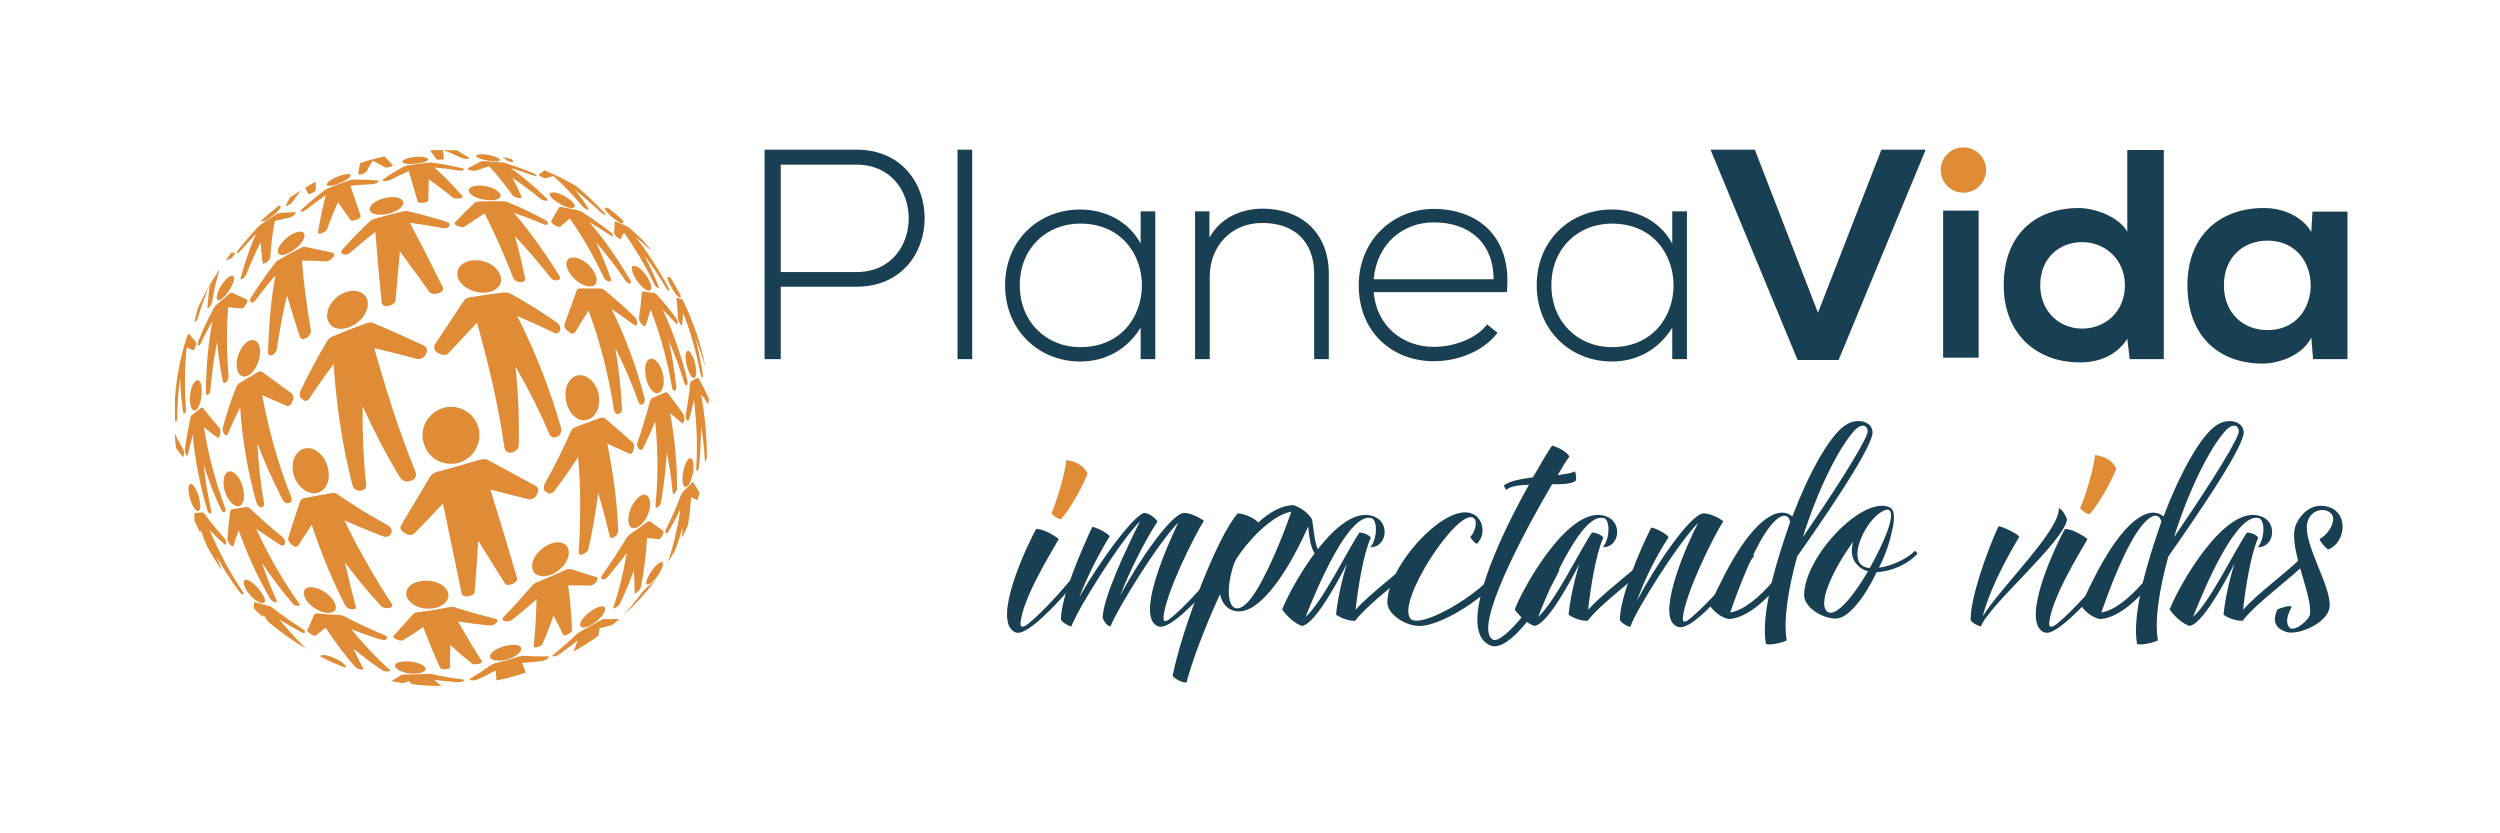 <?xml version="1.0" encoding="utf-8"?>
<!-- Generator: Adobe Illustrator 22.1.0, SVG Export Plug-In . SVG Version: 6.00 Build 0)  -->
<svg version="1.1" id="Layer_1" xmlns="http://www.w3.org/2000/svg" xmlns:xlink="http://www.w3.org/1999/xlink" x="0px" y="0px"
	 width="225px" height="75px" viewBox="0 0 225 75" enable-background="new 0 0 225 75" xml:space="preserve">
<g>
	<g>
		<g>
			<path fill-rule="evenodd" clip-rule="evenodd" fill="#E08C37" d="M61.819,32.921c-0.091-0.366-0.13-0.67-0.114-0.913
				c0.016-0.259,0.077-0.405,0.182-0.435c0.107-0.014,0.221,0.084,0.342,0.298c0.137,0.198,0.245,0.463,0.321,0.799
				c0.075,0.335,0.114,0.631,0.114,0.889c-0.016,0.244-0.077,0.396-0.184,0.456c-0.107,0.03-0.221-0.053-0.342-0.251
				C62.017,33.552,61.91,33.27,61.819,32.921 M63.849,35.727c-0.014,0.061-0.014,0.13,0,0.205c0,0.016,0.007,0.039,0.023,0.07
				c-0.016-0.123-0.023-0.245-0.023-0.366V35.727 M61.158,26.781c0.075,0.016,0.114-0.037,0.114-0.158
				c-0.289-0.564-0.594-1.103-0.913-1.621c-0.061-0.047-0.107-0.077-0.137-0.091c-0.107-0.047-0.152,0.007-0.137,0.158
				c0.031,0.153,0.114,0.359,0.251,0.617c0.137,0.275,0.282,0.517,0.433,0.731C60.936,26.615,61.067,26.737,61.158,26.781
				 M58.99,26.418c-0.031-0.031-0.061-0.047-0.091-0.047c-0.321-0.047-0.654-0.091-1.006-0.137c-0.044,0-0.075,0.007-0.091,0.023
				c-0.03,0.03-0.044,0.068-0.044,0.114c-0.047,0.701-0.131,1.453-0.251,2.259c0,0.061,0.014,0.145,0.044,0.251
				c0.047,0.107,0.107,0.191,0.184,0.251c0.03,0.044,0.061,0.091,0.091,0.137c0.061,0.044,0.121,0.075,0.182,0.091
				c0.047,0,0.077-0.023,0.093-0.07c0.182-0.501,0.333-0.98,0.456-1.437c0.85,2.205,1.49,4.526,1.916,6.96
				c0.014,0.121,0.044,0.212,0.091,0.275c0.061,0.06,0.107,0.084,0.137,0.068c0.03,0,0.053-0.007,0.068-0.023
				c0.031-0.014,0.053-0.053,0.07-0.114c0.03-0.075,0.037-0.152,0.021-0.228c-0.152-1.43-0.38-2.813-0.685-4.152
				c0.564,1.276,1.036,2.554,1.416,3.833c0.03,0.077,0.061,0.13,0.091,0.161c0.031,0.044,0.061,0.06,0.091,0.044
				c0.016-0.014,0.031-0.023,0.047-0.023c0.03-0.014,0.053-0.068,0.068-0.158c0-0.077-0.007-0.167-0.021-0.275
				c-0.533-2.175-1.271-4.289-2.214-6.343c0.426,0.426,0.829,0.843,1.208,1.255c0.047,0.03,0.077,0.044,0.093,0.044
				c0.03-0.014,0.044-0.044,0.044-0.091c0-0.03-0.007-0.061-0.023-0.091c0-0.047-0.014-0.114-0.044-0.205
				c-0.031-0.077-0.07-0.145-0.114-0.205c-0.503-0.685-1.066-1.369-1.688-2.054C59.081,26.485,59.034,26.448,58.99,26.418
				 M61.956,41.317c-0.137,0.137-0.259,0.372-0.366,0.708c-0.091,0.319-0.144,0.654-0.161,1.004
				c-0.014,0.335,0.023,0.57,0.114,0.708c0.093,0.121,0.214,0.114,0.366-0.023c0.137-0.152,0.251-0.38,0.342-0.685
				c0.107-0.319,0.161-0.638,0.161-0.959c0.014-0.333-0.023-0.57-0.114-0.706C62.208,41.21,62.094,41.196,61.956,41.317
				 M61.067,28.881c0.044,0.091,0.084,0.167,0.114,0.228c0.03,0.016,0.052,0.047,0.068,0.091l0.091,0.091
				c0.031,0,0.047-0.014,0.047-0.044c0.044-0.396,0.075-0.761,0.091-1.097c0.685,1.765,1.208,3.607,1.574,5.523
				c0.016,0.091,0.039,0.167,0.07,0.228c0.03,0.047,0.052,0.068,0.068,0.068c0.016-0.014,0.03-0.021,0.047-0.021
				c0-0.016,0.007-0.047,0.021-0.093v-0.158c-0.182-1.127-0.403-2.221-0.661-3.285c0.35,0.927,0.654,1.84,0.913,2.738
				c-0.426-2.191-1.118-4.252-2.077-6.184c-0.152-0.047-0.319-0.1-0.501-0.161c-0.016,0-0.031,0.007-0.047,0.023v0.091
				c0.061,0.547,0.107,1.134,0.137,1.758C61.02,28.737,61.036,28.805,61.067,28.881 M59.034,45.676
				c0.047,0.03,0.1,0.023,0.161-0.023c0.03-0.016,0.053-0.037,0.068-0.068c0.063-0.031,0.107-0.084,0.137-0.161
				c0.047-0.077,0.077-0.161,0.091-0.251c0.245-1.43,0.419-2.906,0.526-4.426c0.242,1.262,0.417,2.449,0.524,3.56
				c0,0.075,0.016,0.121,0.047,0.137c0.03,0.014,0.061,0.007,0.091-0.023c0.03-0.031,0.061-0.053,0.091-0.07
				c0.031-0.044,0.07-0.114,0.114-0.205c0.047-0.107,0.061-0.205,0.047-0.296c0.014-2.084-0.191-4.305-0.617-6.664
				c0.382,0.305,0.738,0.601,1.073,0.889c0.044,0.031,0.075,0.031,0.091,0c0.047-0.044,0.077-0.105,0.091-0.182
				c0-0.03,0.007-0.068,0.023-0.114v-0.275c-0.016-0.091-0.037-0.158-0.068-0.205c-0.426-0.608-0.892-1.239-1.392-1.893
				c-0.047-0.031-0.091-0.061-0.137-0.091c-0.03-0.016-0.068-0.016-0.114,0c-0.366,0.166-0.761,0.333-1.187,0.501
				c-0.044,0.016-0.084,0.053-0.114,0.114c-0.044,0.061-0.075,0.13-0.091,0.205c-0.303,1.171-0.669,2.375-1.094,3.607
				c-0.047,0.107-0.061,0.221-0.047,0.342c0.016,0.121,0.053,0.212,0.114,0.272c0.031,0.031,0.061,0.063,0.091,0.093
				c0.063,0.044,0.123,0.06,0.184,0.044c0.061-0.03,0.114-0.091,0.158-0.182c0.396-0.806,0.754-1.597,1.073-2.373
				c0.258,2.662,0.266,5.164,0.023,7.507C58.99,45.555,59.004,45.629,59.034,45.676 M58.533,32.281
				c-0.214,0.061-0.358,0.259-0.433,0.594c-0.063,0.335-0.047,0.731,0.044,1.187c0.121,0.456,0.289,0.805,0.503,1.048
				c0.212,0.245,0.426,0.328,0.638,0.251c0.198-0.091,0.335-0.303,0.412-0.638c0.075-0.319,0.06-0.692-0.047-1.118
				c-0.107-0.426-0.266-0.761-0.48-1.006C58.959,32.357,58.746,32.251,58.533,32.281 M55.362,19.959
				c-0.016,0-0.031,0.007-0.047,0.023c0,0.305-0.016,0.638-0.047,1.004c0,0.031,0.023,0.077,0.07,0.137
				c0.044,0.077,0.098,0.137,0.158,0.182c0.047,0.031,0.084,0.063,0.114,0.093c0.063,0.044,0.114,0.084,0.161,0.114
				c0.061,0.014,0.091,0.007,0.091-0.023c0.107-0.184,0.205-0.366,0.298-0.547c0.973,1.353,1.886,2.897,2.738,4.631
				c0.03,0.077,0.075,0.152,0.135,0.228c0.063,0.061,0.114,0.098,0.161,0.114h0.047c0.03,0.016,0.044,0,0.044-0.047
				c0.016-0.03,0.007-0.075-0.023-0.135c-0.41-0.989-0.836-1.909-1.276-2.761c0.699,0.927,1.353,1.909,1.961,2.943
				c0.031,0.061,0.07,0.114,0.114,0.161c0.047,0.044,0.077,0.068,0.093,0.068c0.014,0,0.03,0.007,0.044,0.023
				c0.031,0,0.047-0.023,0.047-0.07c0-0.044-0.023-0.105-0.07-0.182c-0.896-1.674-1.886-3.202-2.966-4.587
				c0.456,0.382,0.892,0.761,1.302,1.141c0.047,0.031,0.084,0.053,0.114,0.07c-0.275-0.335-0.554-0.664-0.845-0.983
				c-0.363-0.349-0.745-0.699-1.141-1.05c-0.044-0.03-0.091-0.06-0.135-0.091c-0.047-0.044-0.084-0.068-0.114-0.068
				c-0.305-0.137-0.617-0.267-0.936-0.389C55.406,19.945,55.376,19.945,55.362,19.959 M47.9,51.082
				c0.047,0.366,0.244,0.601,0.594,0.708c0.335,0.121,0.729,0.091,1.185-0.091c0.442-0.212,0.808-0.503,1.097-0.866
				c0.289-0.382,0.426-0.769,0.41-1.164c-0.03-0.396-0.205-0.654-0.524-0.775c-0.319-0.137-0.715-0.114-1.187,0.068
				c-0.486,0.228-0.882,0.54-1.185,0.936C47.984,50.293,47.853,50.689,47.9,51.082 M57.164,23.929
				c-0.198-0.03-0.298,0.039-0.298,0.207c-0.014,0.182,0.063,0.433,0.228,0.752c0.184,0.335,0.389,0.617,0.617,0.845
				c0.244,0.242,0.456,0.387,0.638,0.433c0.168,0.014,0.259-0.077,0.275-0.275c0-0.182-0.084-0.433-0.251-0.752
				c-0.167-0.305-0.366-0.57-0.594-0.799C57.551,24.113,57.346,23.975,57.164,23.929 M50.98,36.23
				c0.152,0.577,0.41,1.01,0.775,1.299c0.366,0.289,0.761,0.366,1.187,0.228c0.38-0.152,0.661-0.449,0.843-0.889
				c0.168-0.456,0.191-0.959,0.07-1.506c-0.153-0.531-0.403-0.943-0.754-1.232c-0.363-0.305-0.745-0.419-1.141-0.342
				c-0.426,0.121-0.729,0.41-0.913,0.866C50.866,35.11,50.843,35.636,50.98,36.23 M48.95,43.965
				c0.014,0.152,0.075,0.251,0.182,0.296c0.061,0.031,0.114,0.07,0.161,0.114c0.091,0.047,0.198,0.053,0.319,0.023
				c0.121-0.047,0.221-0.121,0.296-0.228c0.761-1.004,1.469-2.016,2.123-3.034c0.137,1.597,0.198,3.111,0.182,4.54
				c0,1.43-0.044,2.768-0.137,4.016c0,0.105,0.039,0.182,0.114,0.228c0.077,0.03,0.168,0.014,0.275-0.047
				c0.047-0.016,0.091-0.037,0.137-0.068c0.091-0.031,0.167-0.093,0.228-0.184c0.075-0.091,0.121-0.175,0.137-0.251
				c0.349-1.551,0.638-3.216,0.866-4.997c0.426,1.416,0.775,2.724,1.05,3.926c0.014,0.061,0.053,0.098,0.114,0.114
				c0.061,0.014,0.128,0,0.205-0.047c0.047-0.014,0.084-0.037,0.114-0.068c0.107-0.047,0.191-0.13,0.251-0.251
				c0.061-0.121,0.084-0.228,0.068-0.319c-0.075-2.328-0.403-4.929-0.98-7.805c0.699,0.319,1.362,0.624,1.984,0.913
				c0.063,0.031,0.123,0.023,0.184-0.023c0.075-0.044,0.128-0.121,0.158-0.228c0.031-0.044,0.047-0.091,0.047-0.135
				c0.047-0.107,0.061-0.221,0.047-0.342c-0.016-0.123-0.054-0.214-0.114-0.275c-0.747-0.669-1.567-1.385-2.466-2.144
				c-0.075-0.061-0.152-0.1-0.228-0.114c-0.075,0-0.152,0.007-0.228,0.023c-0.699,0.272-1.453,0.554-2.259,0.843
				c-0.091,0.031-0.175,0.084-0.251,0.161c-0.091,0.091-0.152,0.189-0.182,0.296c-0.685,1.553-1.46,3.104-2.328,4.654
				C48.957,43.69,48.934,43.827,48.95,43.965 M62.685,42.367c0.016,0.03,0.039,0.03,0.07,0c0.014-0.016,0.03-0.031,0.044-0.047
				c0.031-0.014,0.054-0.061,0.07-0.137c0.014-0.06,0.03-0.121,0.044-0.182c0.123-1.218,0.184-2.442,0.184-3.674
				c0.167,1.05,0.282,2.07,0.342,3.057c0,0.047,0.007,0.084,0.023,0.114c0.014,0.016,0.03,0.009,0.044-0.021
				c0.016,0,0.031-0.016,0.047-0.047c0.014-0.016,0.03-0.068,0.044-0.161c0.031-0.075,0.039-0.152,0.023-0.228
				c0-1.779-0.175-3.628-0.524-5.544c0.228,0.289,0.426,0.563,0.594,0.822c0.03,0.03,0.052,0.03,0.068,0
				c0-0.016,0.007-0.053,0.023-0.114v-0.091c0.014-0.063,0.014-0.131,0-0.207c-0.016-0.091-0.031-0.152-0.047-0.182
				c-0.242-0.517-0.517-1.057-0.822-1.621c-0.03-0.03-0.052-0.053-0.068-0.068c-0.03-0.031-0.053-0.039-0.068-0.023
				c-0.168,0.091-0.359,0.191-0.57,0.296c-0.016,0-0.031,0.023-0.047,0.07c-0.016,0.044-0.03,0.098-0.047,0.158
				c-0.075,0.868-0.205,1.774-0.387,2.717v0.272c0.014,0.091,0.037,0.167,0.068,0.228c0.016,0.016,0.031,0.039,0.047,0.07
				c0.03,0.044,0.061,0.06,0.091,0.044c0.047-0.014,0.077-0.053,0.091-0.114c0.167-0.608,0.312-1.202,0.433-1.779
				c0.259,2.128,0.328,4.191,0.207,6.184C62.664,42.253,62.671,42.321,62.685,42.367 M21.34,22.788h0.023
				c0.03,0,0.068-0.014,0.114-0.044c0.044-0.047,0.098-0.1,0.158-0.161c0.456-0.531,0.929-1.05,1.416-1.551
				c-0.503,1.125-0.966,2.449-1.392,3.97c-0.03,0.077-0.023,0.121,0.023,0.137c0.03,0.014,0.084,0,0.158-0.047
				c0.016-0.03,0.039-0.053,0.07-0.068c0.061-0.047,0.114-0.1,0.158-0.161c0.063-0.075,0.1-0.144,0.114-0.205
				c0.412-1.034,0.838-1.986,1.278-2.852c0.031,0.563,0.091,1.187,0.184,1.872c0,0.03,0.021,0.052,0.068,0.068
				c0.047-0.016,0.098-0.037,0.161-0.068c0.044-0.031,0.084-0.054,0.114-0.07c0.091-0.061,0.166-0.137,0.228-0.228
				c0.06-0.075,0.098-0.144,0.114-0.205c0.075-1.278,0.212-2.373,0.41-3.285c0.426-0.107,0.875-0.214,1.346-0.319
				c0.061,0,0.121-0.023,0.184-0.07c0.075-0.044,0.135-0.091,0.182-0.137l0.091-0.091c0.047-0.044,0.077-0.091,0.091-0.137
				c0-0.03-0.021-0.044-0.068-0.044c-0.517,0.014-1.004,0.044-1.46,0.091c-0.016,0.016-0.053,0.03-0.114,0.047
				c-0.031,0.014-0.077,0.037-0.137,0.068c-0.486,0.305-0.959,0.617-1.416,0.936c-0.044,0.03-0.091,0.068-0.135,0.114
				c-0.063,0.044-0.107,0.091-0.137,0.137c-0.61,0.654-1.194,1.339-1.758,2.054c-0.044,0.06-0.075,0.114-0.091,0.158
				C21.301,22.758,21.309,22.788,21.34,22.788 M55.658,55.716c-0.41,0.014-0.852,0.014-1.323,0c-0.031,0-0.077,0.014-0.137,0.044
				c-0.047,0.016-0.1,0.039-0.161,0.07c-0.563,0.335-1.148,0.661-1.756,0.98c-0.063,0.031-0.123,0.07-0.184,0.114
				c-0.075,0.047-0.137,0.091-0.182,0.137c-0.701,0.669-1.4,1.285-2.1,1.849c-0.061,0.044-0.091,0.084-0.091,0.114
				c0,0.044,0.023,0.061,0.068,0.044h0.093c0.06,0,0.121-0.014,0.182-0.044c0.077-0.016,0.144-0.047,0.205-0.091
				c0.578-0.412,1.157-0.845,1.735-1.302c-0.137,0.366-0.266,0.701-0.389,1.004c0.778-0.426,1.522-0.897,2.238-1.413
				c0.03-0.214,0.068-0.442,0.114-0.685c0.41-0.093,0.791-0.191,1.141-0.298c0.198-0.152,0.396-0.312,0.594-0.48
				C55.704,55.73,55.688,55.716,55.658,55.716 M18.693,27.74c0.016,0.016,0.047,0,0.091-0.047c0.016-0.014,0.039-0.037,0.07-0.068
				c0.044-0.047,0.091-0.107,0.135-0.182c0.047-0.093,0.077-0.168,0.093-0.228c0.182-1.097,0.41-2.093,0.685-2.99
				c-0.321,0.471-0.617,0.95-0.892,1.437c-0.091,0.61-0.158,1.278-0.205,2.009C18.655,27.717,18.662,27.74,18.693,27.74
				 M17.803,30.888c-0.016,0.077-0.007,0.131,0.023,0.161c0,0.016,0.007,0.03,0.021,0.047c0.016,0.03,0.047,0.03,0.093,0
				c0.03-0.031,0.068-0.084,0.114-0.161c0.319-0.685,0.675-1.362,1.071-2.03c-0.38,1.946-0.577,4.068-0.594,6.366
				c0,0.091,0.016,0.167,0.047,0.228c0.047,0.061,0.091,0.068,0.137,0.023c0.03-0.016,0.053-0.031,0.068-0.047
				c0.031-0.03,0.07-0.084,0.114-0.158c0.016-0.077,0.031-0.161,0.047-0.251c0.121-1.476,0.319-2.906,0.594-4.291
				c0.105,1.097,0.272,2.268,0.501,3.516c0.031,0.075,0.061,0.128,0.091,0.158c0.047,0.031,0.093,0.031,0.137,0
				c0.031-0.014,0.061-0.037,0.091-0.068c0.077-0.031,0.131-0.107,0.161-0.228c0.047-0.121,0.061-0.235,0.047-0.342
				c-0.184-2.282-0.191-4.335-0.023-6.161c0.38,0.03,0.783,0.068,1.208,0.114c0.047,0,0.1-0.023,0.161-0.07
				c0.075-0.06,0.137-0.135,0.182-0.228c0.016-0.03,0.039-0.068,0.07-0.114c0.044-0.091,0.075-0.174,0.091-0.249
				c0-0.093-0.023-0.145-0.07-0.161c-0.471-0.212-0.904-0.41-1.299-0.594c-0.031-0.014-0.07-0.014-0.114,0
				c-0.031,0.016-0.077,0.047-0.137,0.091c-0.426,0.351-0.829,0.701-1.208,1.05c-0.031,0.031-0.07,0.077-0.114,0.137
				c-0.047,0.061-0.084,0.121-0.114,0.182c-0.503,0.943-0.943,1.888-1.325,2.831C17.826,30.73,17.803,30.814,17.803,30.888
				 M20.038,26.828c0.228-0.198,0.433-0.44,0.617-0.731c0.182-0.303,0.312-0.585,0.387-0.843c0.047-0.244,0.016-0.389-0.091-0.433
				c-0.107-0.031-0.272,0.037-0.501,0.205c-0.198,0.198-0.389,0.433-0.57,0.708c-0.168,0.288-0.282,0.561-0.342,0.82
				c-0.063,0.259-0.047,0.412,0.044,0.456C19.689,27.072,19.841,27.009,20.038,26.828 M17.826,45.995
				c0.121-0.016,0.189-0.144,0.205-0.389c0-0.242-0.047-0.547-0.137-0.913c-0.107-0.349-0.235-0.638-0.389-0.866
				c-0.135-0.212-0.258-0.305-0.363-0.275c-0.107,0.047-0.168,0.191-0.184,0.435c0,0.242,0.047,0.54,0.137,0.889
				c0.091,0.335,0.212,0.608,0.366,0.822C17.598,45.911,17.719,46.011,17.826,45.995 M62.96,44.351
				c-0.167-0.288-0.35-0.601-0.547-0.934c-0.031-0.016-0.053-0.023-0.07-0.023c-0.03,0-0.052,0.014-0.068,0.044
				c-0.258,0.275-0.533,0.556-0.822,0.845c-0.03,0.03-0.061,0.077-0.091,0.137c-0.047,0.061-0.077,0.121-0.091,0.182
				c-0.382,1.004-0.815,1.993-1.302,2.966c-0.044,0.091-0.075,0.175-0.091,0.251c0,0.077,0.007,0.121,0.023,0.137
				c0.03,0.014,0.044,0.03,0.044,0.044c0.031,0.016,0.07,0.009,0.114-0.021c0.047-0.031,0.084-0.084,0.114-0.161
				c0.396-0.669,0.754-1.339,1.073-2.007c-0.275,1.763-0.654,3.36-1.141,4.792c0.228-0.351,0.449-0.708,0.661-1.073
				c0.244-0.654,0.464-1.346,0.661-2.077c-0.014,0.335-0.037,0.661-0.068,0.983c0.198-0.396,0.389-0.799,0.57-1.211
				c0.121-0.775,0.212-1.597,0.275-2.463c0.198,0.075,0.38,0.158,0.547,0.251h0.023c0.06-0.214,0.121-0.426,0.182-0.64V44.351
				 M59.171,50.787c-0.212,0.182-0.41,0.419-0.594,0.708c-0.182,0.272-0.312,0.531-0.387,0.775
				c-0.061,0.212-0.039,0.326,0.068,0.342c0.091,0.03,0.244-0.047,0.456-0.228c0.198-0.182,0.382-0.403,0.547-0.661
				c0.168-0.259,0.291-0.503,0.366-0.731C59.735,50.521,59.584,50.452,59.171,50.787 M53.399,52.612
				c0.075-0.047,0.144-0.107,0.205-0.182c0.03-0.047,0.061-0.084,0.091-0.114c0.047-0.077,0.077-0.161,0.091-0.251
				c0-0.077-0.03-0.114-0.091-0.114c-0.699-0.214-1.467-0.456-2.305-0.731c-0.06-0.014-0.135-0.014-0.228,0
				c-0.075,0-0.158,0.023-0.249,0.07c-0.822,0.38-1.674,0.745-2.557,1.094c-0.107,0.03-0.198,0.084-0.275,0.161
				c-0.091,0.06-0.166,0.128-0.228,0.205c-0.866,1.004-1.711,1.932-2.531,2.782c-0.077,0.077-0.107,0.145-0.093,0.207
				c0.016,0.075,0.07,0.121,0.161,0.135c0.047,0.016,0.091,0.031,0.137,0.047c0.091,0.016,0.189,0.007,0.296-0.023
				c0.107-0.03,0.198-0.068,0.275-0.114c0.729-0.577,1.46-1.194,2.191-1.849c-0.047,1.674-0.131,3.09-0.251,4.245
				c-0.016,0.047,0.014,0.077,0.091,0.091c0.077,0,0.161-0.014,0.251-0.044c0.044-0.016,0.091-0.031,0.137-0.047
				c0.075-0.03,0.144-0.068,0.205-0.114c0.061-0.044,0.098-0.091,0.114-0.137c0.335-0.759,0.661-1.604,0.98-2.531
				c0.335,0.654,0.631,1.239,0.889,1.756c0.016,0.031,0.054,0.047,0.114,0.047c0.047-0.016,0.107-0.039,0.184-0.07
				c0.044-0.014,0.091-0.037,0.137-0.068c0.091-0.03,0.174-0.084,0.249-0.161c0.063-0.06,0.093-0.114,0.093-0.158
				c-0.031-1.127-0.145-2.48-0.342-4.063c0.715,0.016,1.39,0.023,2.03,0.023C53.232,52.703,53.309,52.673,53.399,52.612
				 M18.031,47.981c0-0.093,0.007-0.191,0.023-0.298c0.182,0.503,0.372,0.989,0.57,1.46c0.426,0.778,0.889,1.53,1.39,2.261
				c-0.182-0.426-0.356-0.861-0.524-1.302c0.624,1.094,1.302,2.138,2.03,3.127c0.047,0.06,0.1,0.114,0.161,0.158
				c0.044,0.047,0.084,0.077,0.114,0.091h0.068c0.047,0.031,0.07,0.023,0.07-0.021c0-0.063-0.023-0.123-0.07-0.184
				c-1.155-1.718-2.16-3.581-3.011-5.59c0.41,0.426,0.85,0.852,1.323,1.278c0.047,0.047,0.091,0.068,0.137,0.068
				c0.03-0.014,0.044-0.052,0.044-0.114v-0.068c0-0.061-0.014-0.137-0.044-0.228c-0.047-0.091-0.1-0.167-0.161-0.228
				c-0.638-0.715-1.216-1.43-1.735-2.144c-0.03-0.031-0.068-0.061-0.114-0.091c-0.03-0.031-0.06-0.047-0.091-0.047
				c-0.228,0.03-0.449,0.053-0.661,0.068c-0.016,0-0.03,0.016-0.047,0.047c-0.014,0.03-0.021,0.068-0.021,0.114
				c0.014,0.182,0.021,0.358,0.021,0.524C17.673,47.243,17.847,47.615,18.031,47.981 M34.551,60.394
				c0.077,0.014,0.152,0.023,0.228,0.023c0.047,0.014,0.091,0.021,0.137,0.021c0.075,0,0.137-0.014,0.182-0.044
				c0.031-0.031,0.023-0.07-0.023-0.114c-1.094-0.959-2.251-2.175-3.467-3.651c0.882,0.349,1.779,0.661,2.692,0.936
				c0.107,0.03,0.205,0.044,0.298,0.044c0.075-0.014,0.135-0.044,0.182-0.091l0.047-0.047c0.03-0.044,0.021-0.098-0.023-0.158
				c-0.047-0.061-0.114-0.114-0.205-0.161c-1.203-0.486-2.389-1.041-3.56-1.665c-0.077-0.047-0.161-0.077-0.251-0.091
				c-0.091-0.031-0.175-0.047-0.251-0.047c-0.685-0.03-1.346-0.077-1.984-0.137c-0.077,0-0.137,0.007-0.184,0.023
				c-0.044,0.016-0.075,0.047-0.091,0.091c-0.228,0.503-0.433,0.966-0.617,1.392c-0.014,0.03,0,0.077,0.047,0.137
				c0.061,0.061,0.13,0.121,0.205,0.182c0.047,0.016,0.091,0.039,0.137,0.07c0.077,0.06,0.152,0.091,0.228,0.091
				c0.061,0.03,0.107,0.03,0.137,0c0.289-0.214,0.585-0.45,0.889-0.708c0.929,1.416,1.825,2.601,2.692,3.56
				c0.031,0.044,0.093,0.084,0.184,0.114c0.091,0.044,0.175,0.075,0.251,0.091h0.114c0.06,0.016,0.105,0.016,0.135,0
				c0.031-0.03,0.039-0.053,0.023-0.068c-0.289-0.533-0.585-1.134-0.889-1.804c0.883,0.731,1.735,1.369,2.557,1.919
				C34.414,60.333,34.474,60.363,34.551,60.394 M45.39,14.643c-0.061,0-0.121-0.007-0.182-0.023
				c-0.533-0.047-1.081-0.084-1.644-0.114c-0.061-0.016-0.114-0.016-0.161,0c-0.044,0-0.084,0.007-0.114,0.023
				c-0.363,0.182-0.752,0.387-1.162,0.615c-0.047,0.031-0.054,0.063-0.023,0.093c0.044,0.03,0.107,0.052,0.182,0.068
				c0.031,0.016,0.077,0.03,0.137,0.047c0.061,0.014,0.137,0.021,0.228,0.021c0.077,0,0.137-0.007,0.182-0.021
				c0.412-0.137,0.808-0.267,1.187-0.389c0.654,0.701,1.362,1.574,2.121,2.624c0.031,0.061,0.1,0.107,0.207,0.137
				c0.105,0.044,0.205,0.075,0.296,0.091h0.114c0.061,0,0.114-0.007,0.161-0.023c0.03-0.03,0.037-0.061,0.021-0.091
				c-0.272-0.638-0.547-1.202-0.82-1.688c0.805,0.531,1.642,1.155,2.51,1.87c0.044,0.031,0.105,0.07,0.182,0.114
				c0.077,0.031,0.144,0.047,0.205,0.047c0.047,0.016,0.091,0.023,0.137,0.023c0.077,0.014,0.121,0.007,0.137-0.023
				c0.014-0.03,0-0.077-0.047-0.137c-1.141-1.125-2.235-2.054-3.285-2.782c0.685,0.198,1.353,0.417,2.007,0.661
				c0.063,0.014,0.123,0.03,0.184,0.044c0.061,0.016,0.098,0.016,0.114,0c0.014-0.014,0.023-0.021,0.023-0.021
				c0.014-0.016,0-0.047-0.047-0.093c-0.047-0.03-0.098-0.06-0.161-0.091c-0.836-0.349-1.672-0.654-2.51-0.913
				C45.511,14.681,45.45,14.657,45.39,14.643 M48.538,15.807c0.047,0.03,0.1,0.06,0.161,0.091c0.047,0.03,0.091,0.053,0.137,0.068
				c0.061,0.031,0.121,0.053,0.182,0.07c0.061,0.014,0.107,0.014,0.137,0c0.228-0.077,0.449-0.137,0.661-0.184
				c0.838,0.745,1.705,1.651,2.601,2.715c0.047,0.063,0.107,0.114,0.184,0.161c0.091,0.061,0.167,0.098,0.228,0.114
				c0.014,0,0.037,0.007,0.068,0.023c0.047,0,0.077-0.007,0.091-0.023c0.016,0,0.009-0.023-0.021-0.068
				c-0.396-0.61-0.799-1.164-1.211-1.667c0.775,0.61,1.553,1.278,2.328,2.009c0.044,0.044,0.091,0.084,0.137,0.114
				c0.06,0.044,0.114,0.075,0.158,0.091c0.031,0,0.053,0.007,0.07,0.023c0.06,0.014,0.091,0.014,0.091,0
				c0-0.031-0.031-0.077-0.091-0.137c-0.868-0.929-1.742-1.758-2.624-2.487c-0.899-0.519-1.842-0.983-2.831-1.392
				c-0.152,0.121-0.319,0.258-0.501,0.41C48.493,15.754,48.508,15.777,48.538,15.807 M38.772,14.62
				c-0.077,0.016-0.144,0.023-0.205,0.023c-0.64,0.075-1.278,0.158-1.916,0.251c-0.063,0.014-0.131,0.03-0.207,0.044
				c-0.06,0.031-0.105,0.053-0.135,0.07c-0.594,0.319-1.195,0.691-1.804,1.118c-0.06,0.03-0.084,0.061-0.068,0.091
				c0,0.03,0.037,0.053,0.114,0.068h0.114c0.077,0.016,0.152,0.009,0.228-0.021c0.091-0.016,0.167-0.039,0.228-0.07
				c0.563-0.289,1.118-0.554,1.665-0.799c0.228,0.731,0.496,1.644,0.799,2.738c0.016,0.047,0.07,0.084,0.161,0.114
				c0.107,0.016,0.212,0.016,0.319,0c0.061,0,0.114-0.007,0.161-0.023c0.091,0,0.167-0.021,0.228-0.068
				c0.061-0.047,0.091-0.091,0.091-0.137c0.016-0.699,0.03-1.323,0.047-1.87c0.668,0.456,1.383,0.996,2.144,1.618
				c0.03,0.031,0.091,0.054,0.182,0.07c0.091,0.03,0.184,0.037,0.275,0.023h0.158c0.107-0.016,0.191-0.047,0.251-0.093
				c0.047-0.044,0.047-0.091,0-0.135c-0.913-1.05-1.749-1.902-2.51-2.557c0.731,0.061,1.469,0.152,2.214,0.275
				c0.075,0.014,0.158,0.014,0.251,0c0.06,0,0.114-0.016,0.158-0.047c0,0,0.016-0.007,0.047-0.023c0.03-0.014,0.03-0.037,0-0.068
				c-0.031-0.031-0.084-0.053-0.161-0.07c-0.913-0.212-1.795-0.38-2.647-0.501C38.894,14.627,38.833,14.62,38.772,14.62
				 M41.578,14.231c0.031,0.016,0.084,0.031,0.161,0.047c0.061,0,0.121,0.007,0.182,0.023h0.137c0.077,0,0.13-0.007,0.161-0.023
				c0.044-0.03,0.044-0.053,0-0.068c-0.382-0.245-0.745-0.473-1.097-0.685c-0.41-0.016-0.82-0.023-1.232-0.023
				C40.423,13.7,40.987,13.943,41.578,14.231 M44.91,14.278c-0.121-0.091-0.312-0.175-0.57-0.251
				c-0.258-0.075-0.524-0.121-0.799-0.137c-0.272-0.014-0.471,0-0.594,0.047c-0.121,0.047-0.128,0.114-0.021,0.205
				c0.121,0.091,0.319,0.167,0.591,0.228c0.275,0.077,0.556,0.121,0.845,0.137C44.957,14.536,45.138,14.459,44.91,14.278
				 M30.968,59.753c-0.182-0.166-0.426-0.319-0.729-0.456c-0.305-0.152-0.601-0.258-0.889-0.319
				c-0.335-0.061-0.503-0.023-0.503,0.114c0.731,0.382,1.476,0.715,2.235,1.004C31.159,60.035,31.121,59.921,30.968,59.753
				 M16.478,40.428c-0.288-0.503-0.54-0.983-0.752-1.439c0.016,0.245,0.03,0.487,0.047,0.731c0.014,0.212,0.037,0.419,0.068,0.617
				c0.182,0.242,0.38,0.494,0.594,0.752c0.014,0.03,0.037,0.037,0.068,0.023c0.016-0.031,0.031-0.077,0.047-0.137v-0.091
				c0.014-0.077,0.014-0.161,0-0.251C16.518,40.542,16.495,40.472,16.478,40.428 M39.068,61.192
				c0.747,0.091,1.476,0.158,2.191,0.205c0.077,0,0.153-0.007,0.228-0.023c0.077-0.014,0.137-0.03,0.184-0.044
				c0.014-0.016,0.03-0.031,0.044-0.047c0.061-0.03,0.077-0.061,0.047-0.091c-0.016-0.016-0.061-0.031-0.137-0.047
				c-0.897-0.107-1.818-0.266-2.761-0.48c-0.061-0.014-0.128-0.021-0.205-0.021c-0.091-0.016-0.167-0.016-0.228,0
				c-0.701,0.044-1.376,0.068-2.03,0.068c-0.077,0-0.145,0.007-0.205,0.023c-0.047,0-0.084,0.014-0.114,0.044
				c-0.305,0.184-0.594,0.359-0.868,0.526c0.35,0.061,0.701,0.121,1.05,0.182c0.182-0.061,0.366-0.121,0.547-0.182
				c0.091,0.091,0.175,0.182,0.251,0.272c0.883,0.107,1.772,0.161,2.671,0.161C39.518,61.572,39.296,61.39,39.068,61.192
				 M15.749,37.713c0,0.075,0.007,0.144,0.023,0.205c0.03,0.03,0.052,0.037,0.068,0.023c0.016-0.016,0.03-0.023,0.047-0.023
				c0.014-0.031,0.03-0.07,0.044-0.114c0.016-0.077,0.023-0.145,0.023-0.205c0.016-1.218,0.098-2.419,0.251-3.607
				c0.03,0.989,0.121,2.016,0.272,3.08c0.016,0.077,0.031,0.121,0.047,0.137c0.03,0.03,0.053,0.037,0.068,0.023l0.047-0.047
				c0.03-0.03,0.061-0.091,0.091-0.182c0.016-0.091,0.016-0.184,0-0.275c-0.137-1.946-0.114-3.765,0.07-5.453
				c0.166,0.077,0.363,0.161,0.591,0.251c0.016,0.014,0.039,0,0.07-0.047c0.044-0.044,0.075-0.107,0.091-0.182
				c0.016-0.031,0.03-0.07,0.047-0.114c0.03-0.077,0.052-0.153,0.068-0.228c0-0.077-0.007-0.13-0.023-0.161
				c-0.228-0.258-0.433-0.501-0.615-0.729c0-0.031-0.016-0.039-0.047-0.023c-0.016,0.014-0.037,0.037-0.068,0.068
				c-0.016,0.016-0.031,0.039-0.047,0.07c-0.608,1.809-0.98,3.702-1.118,5.681C15.734,36.472,15.734,37.089,15.749,37.713
				 M17.528,28.949c0.016,0.031,0.047,0.023,0.091-0.021c0-0.016,0.016-0.031,0.047-0.047c0.016-0.047,0.047-0.098,0.091-0.161
				c0.031-0.06,0.053-0.121,0.07-0.182c0.303-1.004,0.645-1.956,1.027-2.852c-0.382,0.669-0.731,1.353-1.05,2.054
				c-0.091,0.35-0.184,0.708-0.275,1.073C17.514,28.889,17.514,28.935,17.528,28.949 M45.618,14.438
				c0.03,0.03,0.084,0.052,0.161,0.068c0.075,0.03,0.144,0.053,0.205,0.068h0.091c0.061,0.016,0.107,0.016,0.137,0
				c0.014,0,0.014-0.007,0-0.021c-0.047-0.093-0.107-0.168-0.184-0.228c-0.258-0.077-0.524-0.145-0.799-0.207
				C45.352,14.224,45.481,14.331,45.618,14.438 M39.252,14.301c0.014,0.03,0.061,0.053,0.137,0.068h0.363
				c0.063-0.014,0.114-0.023,0.161-0.023c0.03-0.03,0.047-0.052,0.047-0.068c-0.031-0.275-0.063-0.533-0.093-0.775
				c-0.38,0-0.768,0.007-1.162,0.023C38.871,13.754,39.054,14.012,39.252,14.301 M24.169,19.687
				c0.258-0.168,0.486-0.342,0.685-0.526c0.198-0.198,0.326-0.366,0.389-0.501c0.044-0.123-0.009-0.168-0.161-0.137
				c-0.533,0.426-1.057,0.866-1.574,1.323C23.508,20.012,23.729,19.959,24.169,19.687 M27.752,17.449
				c0,0.031,0.021,0.039,0.068,0.023c0.047-0.016,0.098-0.03,0.161-0.047c0.044-0.03,0.084-0.052,0.114-0.068
				c0.091-0.03,0.166-0.068,0.228-0.114c0.06-0.061,0.091-0.098,0.091-0.114v-0.775c-0.319,0.167-0.64,0.349-0.959,0.547
				C27.545,17.069,27.645,17.251,27.752,17.449 M25.766,18.546c0.03,0,0.084-0.023,0.161-0.07c0.03-0.014,0.06-0.03,0.091-0.044
				c0.061-0.031,0.114-0.07,0.158-0.114c0.063-0.047,0.1-0.084,0.114-0.114c0.275-0.382,0.54-0.738,0.799-1.073
				c-0.333,0.212-0.661,0.426-0.98,0.638c-0.137,0.228-0.266,0.473-0.389,0.731C25.705,18.529,25.72,18.546,25.766,18.546
				 M20.723,23.291c0.031,0,0.07-0.023,0.114-0.068c0.061-0.047,0.107-0.1,0.137-0.161l0.068-0.068
				c0.047-0.077,0.077-0.137,0.093-0.184c0.014-0.044,0.014-0.068,0-0.068h-0.298c-0.182,0.228-0.356,0.456-0.524,0.685
				C20.45,23.382,20.586,23.337,20.723,23.291 M32.316,15.714c0.075,0,0.152-0.014,0.228-0.044c0.044-0.016,0.084-0.023,0.114-0.023
				c0.075-0.03,0.135-0.061,0.182-0.091c0.061-0.016,0.098-0.039,0.114-0.07c0.198-0.38,0.396-0.722,0.594-1.027
				c0.335,0.168,0.699,0.366,1.094,0.594c0.016,0.016,0.053,0.023,0.114,0.023c0.077,0,0.145-0.007,0.205-0.023
				c0.047-0.014,0.093-0.03,0.137-0.044c0.091-0.016,0.161-0.039,0.205-0.07c0.063-0.03,0.077-0.053,0.047-0.068
				c-0.258-0.305-0.51-0.57-0.752-0.799c-0.747,0.167-1.476,0.366-2.191,0.594c-0.061,0.288-0.114,0.622-0.161,1.004
				C32.232,15.7,32.253,15.714,32.316,15.714 M37.608,14.711c0.319-0.044,0.57-0.107,0.754-0.182
				c0.166-0.091,0.212-0.175,0.135-0.251c-0.075-0.077-0.242-0.13-0.501-0.161c-0.244-0.03-0.526-0.021-0.845,0.023
				c-0.303,0.047-0.547,0.114-0.729,0.205c-0.168,0.093-0.237,0.177-0.207,0.251c0.063,0.077,0.221,0.13,0.48,0.161
				C36.97,14.772,37.273,14.757,37.608,14.711 M29.464,55.169c0.349,0.014,0.585-0.077,0.706-0.275
				c0.107-0.198,0.063-0.464-0.135-0.799c-0.214-0.335-0.51-0.624-0.892-0.866c-0.38-0.228-0.752-0.359-1.118-0.389
				c-0.335,0-0.547,0.107-0.638,0.319c-0.091,0.214-0.039,0.487,0.158,0.822c0.214,0.319,0.496,0.586,0.845,0.799
				C28.756,55.008,29.112,55.138,29.464,55.169 M27.135,56.901c0.077,0.047,0.144,0.07,0.205,0.07
				c0.061,0.014,0.091,0.007,0.091-0.023c0.016-0.03,0.023-0.047,0.023-0.047c0.016-0.044-0.007-0.098-0.068-0.158
				c-0.047-0.061-0.107-0.114-0.184-0.161c-0.943-0.594-1.84-1.224-2.692-1.893c-0.061-0.031-0.121-0.07-0.182-0.114
				c-0.063-0.031-0.114-0.047-0.161-0.047c-0.41-0.107-0.806-0.212-1.187-0.319h-0.091c-0.014,0.016-0.023,0.037-0.023,0.068
				c-0.014,0.168-0.021,0.328-0.021,0.48c0.258,0.259,0.524,0.51,0.799,0.754c0.03-0.047,0.06-0.093,0.091-0.137
				c0.137,0.198,0.272,0.396,0.41,0.594c1.066,0.896,2.198,1.702,3.399,2.417c-0.805-0.79-1.611-1.672-2.417-2.645
				C25.782,56.149,26.451,56.538,27.135,56.901 M23.484,54.256c0.212,0.044,0.335-0.009,0.366-0.161
				c0.014-0.152-0.07-0.372-0.251-0.661c-0.198-0.305-0.426-0.578-0.685-0.822c-0.258-0.228-0.486-0.372-0.685-0.433
				c-0.198-0.031-0.296,0.044-0.296,0.228c-0.016,0.167,0.06,0.396,0.228,0.685c0.182,0.272,0.394,0.524,0.638,0.752
				C23.058,54.058,23.286,54.193,23.484,54.256 M37.357,60.622c0.366-0.016,0.633-0.077,0.799-0.184
				c0.168-0.105,0.198-0.235,0.093-0.387c-0.123-0.167-0.359-0.298-0.708-0.389c-0.335-0.107-0.701-0.152-1.097-0.137
				c-0.363,0.016-0.622,0.077-0.775,0.184c-0.152,0.121-0.158,0.258-0.023,0.41c0.137,0.153,0.373,0.282,0.708,0.389
				C36.672,60.598,37.008,60.636,37.357,60.622 M21.249,34.861c-0.473,1.216-0.868,2.41-1.187,3.581c-0.03,0.091-0.03,0.198,0,0.319
				c0.016,0.123,0.047,0.207,0.091,0.251c0.031,0.047,0.061,0.084,0.091,0.114c0.047,0.061,0.1,0.077,0.161,0.047
				c0.047-0.016,0.084-0.061,0.114-0.137c0.319-0.775,0.685-1.567,1.094-2.373c0.184,2.89,0.67,5.742,1.462,8.557
				c0.044,0.121,0.105,0.228,0.182,0.319c0.091,0.091,0.175,0.13,0.251,0.114c0.03,0,0.061-0.007,0.091-0.023
				c0.061,0,0.107-0.037,0.137-0.114c0.03-0.061,0.037-0.144,0.023-0.251c-0.305-1.732-0.503-3.52-0.594-5.362
				c0.638,1.69,1.399,3.385,2.282,5.09c0.061,0.091,0.128,0.167,0.205,0.228c0.091,0.061,0.167,0.084,0.228,0.068
				c0.061,0,0.114-0.007,0.161-0.023c0.091-0.014,0.158-0.084,0.205-0.205c0.014-0.107,0-0.228-0.047-0.366
				c-0.608-1.521-1.125-3.05-1.551-4.585c-0.426-1.537-0.775-3.05-1.05-4.543c0.701,0.305,1.437,0.624,2.214,0.959
				c0.075,0.03,0.158,0.023,0.249-0.023c0.093-0.061,0.161-0.144,0.207-0.251c0.03-0.06,0.052-0.121,0.068-0.182
				c0.061-0.121,0.077-0.251,0.047-0.389c-0.016-0.135-0.07-0.235-0.161-0.296c-0.943-0.685-1.809-1.316-2.601-1.893
				c-0.047-0.047-0.107-0.07-0.184-0.07c-0.06,0-0.121,0.016-0.182,0.047c-0.608,0.349-1.178,0.685-1.711,1.004
				c-0.061,0.03-0.114,0.084-0.161,0.161C21.324,34.693,21.279,34.767,21.249,34.861 M22.276,30.753
				c-0.291,0.198-0.526,0.494-0.708,0.889c-0.198,0.396-0.289,0.799-0.275,1.208c0.016,0.426,0.121,0.724,0.319,0.889
				c0.198,0.184,0.45,0.198,0.754,0.047c0.303-0.198,0.554-0.503,0.752-0.913c0.198-0.426,0.298-0.859,0.298-1.302
				c-0.031-0.426-0.153-0.715-0.366-0.866C22.837,30.555,22.579,30.569,22.276,30.753 M20.518,48.71
				c0.03,0.107,0.077,0.191,0.137,0.251c0.044,0.03,0.084,0.068,0.114,0.114c0.044,0.047,0.098,0.077,0.158,0.091
				c0.047,0.016,0.077,0,0.093-0.044c0.121-0.442,0.272-0.906,0.456-1.392c0.82,2.266,1.763,4.312,2.829,6.138
				c0.044,0.077,0.107,0.144,0.182,0.205c0.091,0.077,0.167,0.114,0.228,0.114c0.031,0.016,0.061,0.023,0.091,0.023
				c0.047,0.016,0.077,0.007,0.093-0.023c0.03-0.03,0.03-0.075,0-0.137c-0.473-1.034-0.913-2.168-1.325-3.399
				c0.852,1.294,1.758,2.496,2.715,3.607c0.047,0.075,0.107,0.135,0.184,0.182c0.091,0.047,0.158,0.068,0.205,0.068
				c0.047,0.016,0.091,0.023,0.137,0.023c0.075,0.016,0.121-0.007,0.137-0.068c0.014-0.061-0.009-0.13-0.07-0.205
				c-1.399-1.963-2.677-4.184-3.833-6.664c0.699,0.486,1.437,0.973,2.212,1.46c0.093,0.047,0.168,0.061,0.228,0.047
				c0.077-0.016,0.123-0.053,0.137-0.114c0.016-0.047,0.023-0.084,0.023-0.114c0.03-0.077,0.016-0.175-0.047-0.298
				c-0.06-0.105-0.128-0.198-0.205-0.272c-1.034-0.838-1.984-1.674-2.852-2.51c-0.061-0.061-0.121-0.107-0.182-0.137
				c-0.061-0.016-0.114-0.023-0.161-0.023c-0.471,0.061-0.913,0.13-1.323,0.205c-0.047,0-0.084,0.023-0.114,0.07
				c-0.031,0.03-0.047,0.075-0.047,0.137c-0.121,0.866-0.205,1.681-0.251,2.44C20.457,48.542,20.471,48.619,20.518,48.71
				 M20.222,44.193c0.135,0.41,0.319,0.745,0.547,1.004c0.228,0.258,0.463,0.38,0.708,0.366c0.228-0.047,0.38-0.235,0.456-0.57
				c0.06-0.319,0.03-0.715-0.093-1.187c-0.135-0.456-0.326-0.813-0.57-1.071c-0.242-0.259-0.477-0.359-0.706-0.298
				c-0.214,0.077-0.351,0.282-0.412,0.617C20.092,43.387,20.115,43.766,20.222,44.193 M41.236,25.07
				c0.198,0.426,0.54,0.754,1.027,0.983c0.487,0.242,1.006,0.335,1.553,0.272c0.531-0.091,0.905-0.296,1.118-0.615
				c0.212-0.319,0.221-0.685,0.023-1.097c-0.198-0.394-0.526-0.706-0.983-0.934c-0.456-0.214-0.943-0.298-1.46-0.251
				c-0.517,0.075-0.897,0.266-1.141,0.57C41.145,24.318,41.101,24.676,41.236,25.07 M40.256,19.982
				c-1.202-0.38-2.366-0.701-3.49-0.959c-0.063-0.03-0.145-0.037-0.251-0.021c-0.091,0-0.175,0.007-0.251,0.021
				c-0.852,0.198-1.695,0.419-2.533,0.664c-0.091,0.014-0.175,0.044-0.251,0.091c-0.091,0.044-0.158,0.098-0.205,0.158
				c-0.822,0.761-1.642,1.606-2.463,2.533c-0.077,0.091-0.107,0.175-0.091,0.251c0,0.077,0.044,0.121,0.135,0.137
				c0.047,0.014,0.093,0.03,0.137,0.044c0.077,0.016,0.167,0.009,0.275-0.021c0.107-0.031,0.198-0.084,0.272-0.161
				c0.761-0.654,1.506-1.271,2.238-1.849c0.137,1.765,0.326,3.886,0.57,6.366c0.014,0.123,0.084,0.214,0.205,0.275
				s0.258,0.068,0.41,0.023c0.063-0.016,0.131-0.039,0.207-0.07c0.105-0.03,0.205-0.091,0.296-0.182
				c0.091-0.077,0.137-0.167,0.137-0.275c0.137-1.611,0.266-3.071,0.387-4.38c0.808,1.08,1.681,2.282,2.624,3.604
				c0.047,0.091,0.131,0.153,0.251,0.184c0.137,0.044,0.259,0.052,0.366,0.021c0.077-0.014,0.152-0.03,0.228-0.044
				c0.152-0.047,0.275-0.121,0.366-0.228c0.061-0.107,0.068-0.214,0.023-0.319c-1.127-2.282-2.116-4.215-2.966-5.798
				c0.957,0.123,1.94,0.282,2.943,0.48c0.107,0.031,0.212,0.031,0.319,0c0.107-0.03,0.182-0.068,0.228-0.114
				c0.03-0.03,0.053-0.061,0.068-0.091c0.047-0.047,0.054-0.107,0.023-0.182C40.416,20.066,40.346,20.012,40.256,19.982
				 M34.574,17.838c-0.412,0.107-0.738,0.258-0.983,0.456c-0.242,0.212-0.349,0.417-0.319,0.615c0.061,0.198,0.251,0.328,0.57,0.389
				c0.319,0.061,0.701,0.037,1.141-0.068c0.442-0.123,0.784-0.282,1.027-0.48c0.244-0.214,0.335-0.419,0.275-0.617
				c-0.091-0.182-0.298-0.303-0.617-0.366C35.35,17.708,34.984,17.731,34.574,17.838 M53.215,56.24
				c0.305-0.182,0.58-0.396,0.822-0.638c0.228-0.244,0.366-0.472,0.412-0.685c0.044-0.214-0.023-0.328-0.207-0.342
				c-0.182-0.016-0.433,0.061-0.752,0.228c-0.335,0.198-0.624,0.426-0.866,0.685c-0.245,0.242-0.382,0.471-0.412,0.685
				c-0.014,0.182,0.07,0.282,0.251,0.296C52.661,56.484,52.912,56.407,53.215,56.24 M39.091,31.415
				c0.047,0.137,0.137,0.242,0.275,0.319c0.075,0.047,0.158,0.091,0.251,0.137c0.121,0.061,0.266,0.084,0.433,0.068
				c0.152-0.03,0.272-0.098,0.366-0.205c0.882-0.943,1.718-1.841,2.51-2.692c0.486,1.688,0.943,3.474,1.369,5.362
				c0.44,1.886,0.805,3.833,1.094,5.84c0.016,0.184,0.091,0.321,0.228,0.412c0.152,0.091,0.305,0.114,0.456,0.068
				c0.061-0.03,0.13-0.053,0.205-0.068c0.107-0.047,0.205-0.13,0.298-0.251c0.075-0.121,0.114-0.251,0.114-0.389
				c0.044-2.403-0.054-4.745-0.298-7.027c1.171,2.024,2.191,4.054,3.057,6.093c0.047,0.121,0.123,0.205,0.228,0.249
				c0.107,0.047,0.207,0.054,0.298,0.023c0.075-0.03,0.144-0.053,0.205-0.068c0.121-0.047,0.212-0.145,0.275-0.298
				c0.075-0.166,0.091-0.319,0.044-0.456c-0.501-1.779-1.088-3.514-1.756-5.202c-0.67-1.704-1.4-3.332-2.191-4.883
				c1.155,0.486,2.259,0.988,3.309,1.506c0.107,0.06,0.205,0.075,0.296,0.044c0.091-0.03,0.161-0.091,0.205-0.182
				c0.016-0.047,0.031-0.084,0.047-0.114c0.03-0.107,0.023-0.221-0.023-0.342c-0.061-0.137-0.144-0.244-0.251-0.319
				c-1.307-0.913-2.684-1.774-4.128-2.58c-0.093-0.061-0.198-0.098-0.321-0.114c-0.121-0.03-0.228-0.037-0.319-0.023
				c-0.988,0.107-2.014,0.251-3.08,0.435c-0.107,0.014-0.212,0.052-0.319,0.114c-0.091,0.044-0.167,0.114-0.228,0.205
				c-0.806,1.202-1.674,2.51-2.601,3.923C39.077,31.126,39.061,31.261,39.091,31.415 M55.863,20.073
				c0.305,0.091,0.328-0.03,0.07-0.366c-0.335-0.303-0.678-0.591-1.027-0.866c-0.077-0.047-0.145-0.084-0.207-0.114
				c-0.349-0.121-0.363,0.016-0.044,0.41c0.182,0.198,0.387,0.382,0.615,0.549C55.497,19.868,55.695,19.998,55.863,20.073
				 M59.034,52.179c-0.303,0.272-0.622,0.547-0.957,0.822c-0.047,0.044-0.091,0.091-0.137,0.135
				c-0.047,0.063-0.091,0.114-0.137,0.161c-0.531,0.715-1.088,1.399-1.665,2.054C57.202,54.377,58.168,53.32,59.034,52.179"/>
			<path fill-rule="evenodd" clip-rule="evenodd" fill="#E08C37" d="M48.219,43.736c-1.308-0.715-2.722-1.483-4.245-2.305
				c-0.105-0.061-0.228-0.098-0.363-0.114c-0.137,0-0.275,0.016-0.412,0.047c-1.262,0.394-2.547,0.759-3.856,1.094
				c-0.137,0.047-0.266,0.107-0.389,0.182c-0.121,0.093-0.212,0.191-0.272,0.298c-0.929,1.551-1.788,2.996-2.58,4.335
				c-0.075,0.107-0.084,0.228-0.021,0.366c0.044,0.121,0.135,0.219,0.272,0.296c0.077,0.047,0.153,0.084,0.228,0.114
				c0.121,0.077,0.251,0.107,0.389,0.091c0.152-0.014,0.266-0.068,0.342-0.158c0.822-0.822,1.672-1.711,2.554-2.671
				c0.654,3.148,1.218,5.856,1.69,8.124c0.014,0.091,0.084,0.158,0.205,0.205c0.121,0.047,0.251,0.053,0.387,0.023
				c0.063-0.016,0.123-0.031,0.184-0.047c0.107-0.03,0.198-0.075,0.272-0.137c0.093-0.075,0.131-0.144,0.114-0.205
				c0.123-1.383,0.228-2.92,0.321-4.608c0.882,1.413,1.681,2.692,2.396,3.833c0.03,0.077,0.098,0.121,0.205,0.137
				c0.091,0.014,0.189,0.007,0.296-0.023c0.061-0.03,0.13-0.053,0.205-0.068c0.123-0.047,0.228-0.123,0.321-0.228
				c0.075-0.107,0.098-0.207,0.068-0.298c-0.638-2.221-1.437-4.875-2.396-7.963c1.218,0.319,2.38,0.617,3.49,0.889
				c0.107,0.016,0.221-0.007,0.342-0.068c0.123-0.061,0.221-0.153,0.298-0.275c0.03-0.044,0.061-0.098,0.091-0.158
				c0.077-0.137,0.098-0.275,0.068-0.412C48.409,43.895,48.34,43.797,48.219,43.736 M39.981,36.686
				c-0.715,0.212-1.255,0.622-1.618,1.232c-0.351,0.608-0.426,1.269-0.228,1.984c0.212,0.685,0.615,1.195,1.208,1.53
				c0.594,0.319,1.232,0.396,1.916,0.228c0.685-0.212,1.194-0.608,1.53-1.187c0.349-0.591,0.449-1.232,0.296-1.916
				c-0.198-0.699-0.585-1.224-1.164-1.574C41.329,36.632,40.682,36.533,39.981,36.686 M49.658,20.05
				c0.044,0.077,0.114,0.137,0.205,0.184c0.044,0.03,0.098,0.061,0.158,0.091c0.077,0.047,0.153,0.077,0.228,0.091
				c0.093,0.016,0.153,0.007,0.184-0.023c0.289-0.258,0.57-0.501,0.843-0.729c1.066,1.49,2.084,3.255,3.059,5.292
				c0.03,0.093,0.098,0.177,0.205,0.251c0.091,0.077,0.167,0.114,0.228,0.114c0.044,0.016,0.084,0.023,0.114,0.023
				c0.044,0,0.084-0.023,0.114-0.068c0.014-0.047,0.007-0.107-0.023-0.184c-0.41-1.185-0.852-2.275-1.323-3.262
				c0.927,1.05,1.802,2.182,2.624,3.399c0.03,0.077,0.084,0.137,0.158,0.182c0.061,0.047,0.114,0.077,0.161,0.093h0.091
				c0.061,0.014,0.091-0.016,0.091-0.093c0-0.06-0.023-0.135-0.068-0.228c-1.157-1.961-2.382-3.695-3.674-5.202
				c0.654,0.396,1.285,0.791,1.893,1.187c0.063,0.044,0.114,0.075,0.161,0.091c0.047,0,0.068-0.016,0.068-0.047V21.17
				c0-0.031-0.021-0.077-0.068-0.137c-0.047-0.077-0.107-0.137-0.182-0.184c-0.792-0.608-1.621-1.192-2.489-1.756l-0.182-0.091
				c-0.061-0.031-0.121-0.054-0.182-0.07c-0.487-0.107-0.989-0.205-1.506-0.296c-0.061-0.016-0.114-0.016-0.161,0
				c-0.03,0-0.053,0.014-0.068,0.044c-0.228,0.366-0.464,0.769-0.708,1.211C49.595,19.936,49.611,19.99,49.658,20.05 M51.255,18.704
				c0.258,0.047,0.41,0.023,0.456-0.068c0.06-0.107,0-0.259-0.184-0.456c-0.182-0.184-0.417-0.358-0.708-0.526
				c-0.272-0.152-0.547-0.258-0.82-0.319c-0.549-0.075-0.67,0.077-0.366,0.456c0.198,0.198,0.449,0.382,0.752,0.547
				C50.691,18.522,50.98,18.643,51.255,18.704 M30.444,16.536c0.319-0.121,0.586-0.251,0.799-0.387
				c0.212-0.153,0.319-0.275,0.319-0.366c-0.014-0.091-0.121-0.13-0.319-0.114c-0.198,0.014-0.449,0.075-0.752,0.182
				c-0.291,0.107-0.54,0.235-0.754,0.389c-0.212,0.137-0.326,0.258-0.342,0.366c-0.014,0.091,0.077,0.128,0.275,0.114
				C29.866,16.72,30.125,16.658,30.444,16.536 M29.166,17.153c-0.669,0.501-1.339,1.064-2.007,1.688
				c-0.061,0.047-0.1,0.091-0.114,0.137c0,0.044,0.023,0.068,0.068,0.068h0.07c0.044,0,0.105-0.023,0.182-0.068
				c0.077-0.031,0.144-0.07,0.205-0.114c0.578-0.456,1.164-0.889,1.758-1.302c-0.259,0.913-0.496,2.03-0.708,3.355
				c-0.016,0.061,0.007,0.098,0.068,0.114c0.077,0.014,0.168,0,0.275-0.047c0.047-0.014,0.091-0.037,0.137-0.068
				c0.075-0.031,0.152-0.077,0.228-0.137c0.061-0.061,0.098-0.114,0.114-0.161c0.319-0.896,0.645-1.702,0.98-2.417
				c0.335,0.471,0.708,1.004,1.118,1.597c0.031,0.03,0.084,0.052,0.161,0.068c0.061,0,0.137-0.016,0.228-0.047
				c0.061-0.014,0.121-0.03,0.182-0.044c0.107-0.047,0.198-0.1,0.275-0.161c0.061-0.075,0.084-0.144,0.068-0.205
				c-0.363-1.064-0.668-1.963-0.913-2.692c0.64-0.063,1.294-0.107,1.963-0.137c0.077,0,0.153-0.016,0.228-0.047
				c0.091-0.03,0.161-0.061,0.205-0.091c0.031-0.03,0.054-0.047,0.07-0.047c0.061-0.044,0.084-0.084,0.068-0.114
				c-0.014-0.03-0.053-0.044-0.114-0.044c-0.791-0.061-1.544-0.084-2.259-0.07c-0.047,0-0.098,0.009-0.161,0.023
				c-0.06,0.016-0.121,0.039-0.182,0.07c-0.624,0.212-1.232,0.44-1.825,0.685c-0.061,0.03-0.13,0.06-0.205,0.091
				C29.28,17.069,29.226,17.107,29.166,17.153"/>
			<path fill-rule="evenodd" clip-rule="evenodd" fill="#E08C37" d="M57.597,44.649c-0.275,0.212-0.517,0.51-0.731,0.889
				c-0.198,0.396-0.303,0.791-0.319,1.187c0,0.38,0.091,0.631,0.275,0.752c0.182,0.121,0.417,0.084,0.708-0.114
				c0.272-0.198,0.501-0.48,0.685-0.845c0.182-0.363,0.28-0.736,0.296-1.118c0-0.38-0.084-0.638-0.251-0.775
				C58.091,44.474,57.872,44.482,57.597,44.649 M27.34,40.381c-0.41,0.137-0.699,0.426-0.866,0.868
				c-0.167,0.44-0.184,0.934-0.047,1.483c0.167,0.547,0.45,0.973,0.845,1.276c0.38,0.305,0.791,0.426,1.232,0.366
				c0.44-0.107,0.752-0.38,0.936-0.822c0.182-0.44,0.198-0.957,0.044-1.551c-0.182-0.594-0.477-1.043-0.889-1.346
				C28.2,40.351,27.782,40.26,27.34,40.381 M55.248,54.757c0.044,0,0.098-0.023,0.158-0.068c0.047-0.016,0.084-0.039,0.114-0.07
				c0.047-0.03,0.1-0.075,0.161-0.135c0.044-0.063,0.084-0.114,0.114-0.161c0.44-0.913,0.859-1.909,1.255-2.99
				c0.044,0.745,0.068,1.422,0.068,2.03c0,0.031,0.016,0.047,0.047,0.047c0.03,0,0.068-0.023,0.114-0.068
				c0.03-0.016,0.061-0.039,0.091-0.07c0.077-0.044,0.137-0.107,0.182-0.182c0.063-0.077,0.1-0.145,0.114-0.205
				c0.275-1.278,0.465-2.769,0.57-4.473c0.382,0.044,0.738,0.084,1.073,0.114c0.047,0,0.091-0.023,0.137-0.07
				c0.044-0.06,0.091-0.128,0.137-0.205c0.014-0.03,0.03-0.061,0.044-0.091c0.047-0.091,0.077-0.175,0.091-0.251
				c0-0.075-0.014-0.121-0.044-0.137c-0.35-0.258-0.738-0.54-1.164-0.843c-0.03-0.016-0.068-0.023-0.114-0.023
				c-0.047,0.016-0.098,0.037-0.161,0.068c-0.486,0.382-1.004,0.754-1.551,1.12c-0.061,0.044-0.121,0.098-0.182,0.158
				c-0.077,0.077-0.131,0.153-0.161,0.228c-0.669,1.127-1.376,2.207-2.121,3.241c-0.063,0.091-0.1,0.175-0.114,0.251
				c0,0.075,0.021,0.121,0.068,0.135c0.03,0.016,0.061,0.023,0.091,0.023c0.047,0.031,0.114,0.023,0.205-0.023
				c0.077-0.044,0.145-0.105,0.207-0.182c0.608-0.701,1.185-1.422,1.732-2.168c-0.319,1.872-0.722,3.499-1.208,4.883
				C55.186,54.703,55.202,54.742,55.248,54.757 M35.008,54.712c0.121,0,0.212-0.039,0.275-0.114
				c0.044-0.077,0.037-0.161-0.023-0.251c-0.701-1.05-1.408-2.207-2.123-3.469c-0.729-1.248-1.444-2.601-2.144-4.061
				c1.127,0.517,2.298,1.004,3.514,1.46c0.123,0.047,0.245,0.053,0.366,0.023c0.137-0.047,0.228-0.114,0.275-0.205
				c0.014-0.047,0.037-0.093,0.068-0.137c0.061-0.107,0.061-0.221,0-0.342c-0.061-0.137-0.152-0.244-0.272-0.319
				c-1.583-0.868-3.08-1.788-4.496-2.761c-0.091-0.077-0.191-0.13-0.296-0.161c-0.107-0.014-0.214-0.014-0.321,0
				c-0.866,0.167-1.695,0.319-2.487,0.456c-0.075,0.016-0.144,0.053-0.205,0.114c-0.061,0.047-0.107,0.114-0.137,0.205
				c-0.396,1.157-0.745,2.238-1.05,3.241c-0.03,0.091-0.021,0.191,0.023,0.296c0.061,0.123,0.137,0.221,0.228,0.298
				c0.047,0.03,0.1,0.068,0.161,0.114c0.075,0.075,0.158,0.114,0.251,0.114c0.091,0,0.158-0.031,0.205-0.091
				c0.38-0.594,0.791-1.225,1.232-1.895c0.943,2.799,1.956,5.225,3.034,7.279c0.047,0.093,0.123,0.168,0.228,0.228
				c0.123,0.063,0.237,0.093,0.342,0.093c0.047,0.014,0.093,0.014,0.137,0c0.091,0,0.161-0.016,0.205-0.047
				c0.047-0.061,0.054-0.121,0.023-0.182c-0.319-1.187-0.645-2.51-0.98-3.972c1.094,1.446,2.175,2.747,3.239,3.902
				c0.077,0.061,0.161,0.114,0.251,0.161c0.107,0.044,0.205,0.061,0.298,0.044C34.886,54.733,34.947,54.726,35.008,54.712
				 M17.575,34.311c-0.153,0.137-0.275,0.366-0.366,0.685c-0.091,0.321-0.13,0.664-0.114,1.027c0.016,0.351,0.077,0.61,0.182,0.778
				c0.107,0.166,0.228,0.198,0.366,0.091c0.153-0.121,0.282-0.358,0.389-0.708c0.091-0.335,0.128-0.692,0.114-1.073
				c0-0.363-0.053-0.622-0.161-0.775C17.864,34.183,17.726,34.176,17.575,34.311 M17.119,37.666
				c-0.198,0.943-0.358,1.863-0.48,2.761c0,0.075,0.007,0.158,0.023,0.251c0.014,0.075,0.03,0.144,0.044,0.205
				c0.031,0.03,0.054,0.061,0.07,0.091c0.014,0.047,0.037,0.061,0.068,0.047c0.031,0,0.053-0.031,0.07-0.093
				c0.121-0.577,0.266-1.171,0.433-1.779c0.212,2.282,0.645,4.517,1.299,6.708c0.031,0.107,0.07,0.191,0.114,0.251
				c0.063,0.077,0.107,0.114,0.137,0.114h0.047c0.03,0,0.053-0.03,0.068-0.091c0.016-0.047,0.016-0.107,0-0.184
				c-0.303-1.339-0.531-2.722-0.685-4.152c0.412,1.353,0.929,2.699,1.553,4.037c0.03,0.077,0.068,0.137,0.114,0.184
				c0.06,0.061,0.105,0.084,0.135,0.068h0.07c0.061,0,0.091-0.044,0.091-0.137c0.016-0.091,0-0.189-0.047-0.296
				c-0.882-2.403-1.513-4.808-1.893-7.211c0.366,0.305,0.769,0.617,1.208,0.936c0.047,0.03,0.093,0.03,0.137,0
				c0.047-0.047,0.077-0.107,0.091-0.182c0.016-0.047,0.023-0.093,0.023-0.137c0.031-0.091,0.039-0.191,0.023-0.298
				c-0.016-0.121-0.047-0.205-0.091-0.249c-0.533-0.624-1.013-1.211-1.439-1.758c-0.03-0.03-0.06-0.053-0.091-0.068
				c-0.044,0-0.084,0.007-0.114,0.021c-0.303,0.245-0.585,0.465-0.843,0.664c-0.031,0.03-0.063,0.068-0.093,0.114
				C17.149,37.545,17.133,37.606,17.119,37.666"/>
			<path fill-rule="evenodd" clip-rule="evenodd" fill="#E08C37" d="M31.038,26.325c-0.503,0.198-0.899,0.503-1.187,0.913
				c-0.303,0.426-0.44,0.861-0.41,1.302c0.061,0.44,0.272,0.752,0.638,0.936c0.382,0.167,0.829,0.158,1.346-0.023
				c0.549-0.228,0.975-0.554,1.278-0.98c0.319-0.442,0.45-0.892,0.389-1.348c-0.091-0.426-0.328-0.706-0.708-0.843
				C31.988,26.127,31.538,26.143,31.038,26.325 M38.135,31.096c-1.597-0.747-3.097-1.416-4.496-2.009
				c-0.091-0.044-0.198-0.068-0.319-0.068c-0.121,0.014-0.235,0.037-0.342,0.068c-1.05,0.382-2.061,0.775-3.036,1.187
				c-0.091,0.03-0.189,0.091-0.296,0.182c-0.091,0.077-0.167,0.167-0.228,0.275c-0.866,1.46-1.658,2.943-2.373,4.45
				c-0.061,0.121-0.084,0.258-0.07,0.41c0.031,0.137,0.093,0.235,0.184,0.298c0.044,0.044,0.091,0.084,0.137,0.114
				c0.091,0.075,0.189,0.098,0.296,0.068c0.107-0.047,0.191-0.114,0.251-0.205c0.685-1.05,1.413-2.084,2.191-3.104
				c0.105,1.765,0.296,3.56,0.57,5.386c0.272,1.84,0.645,3.681,1.118,5.521c0.044,0.153,0.137,0.282,0.272,0.389
				c0.137,0.091,0.275,0.13,0.412,0.114c0.061-0.016,0.121-0.03,0.182-0.047c0.121-0.014,0.214-0.068,0.275-0.158
				c0.075-0.107,0.107-0.221,0.091-0.342c-0.244-2.282-0.35-4.633-0.319-7.05c0.486,1.064,1.011,2.137,1.574,3.216
				c0.563,1.081,1.164,2.147,1.802,3.195c0.077,0.137,0.184,0.228,0.319,0.275c0.137,0.077,0.275,0.098,0.412,0.068
				c0.075-0.03,0.158-0.052,0.251-0.068c0.166-0.03,0.296-0.121,0.387-0.275c0.077-0.166,0.084-0.333,0.023-0.501
				c-0.791-1.963-1.49-3.886-2.1-5.774c-0.608-1.886-1.148-3.681-1.618-5.383c1.201,0.288,2.463,0.608,3.786,0.957
				c0.153,0.047,0.305,0.039,0.456-0.023c0.137-0.044,0.245-0.135,0.321-0.272c0.03-0.047,0.068-0.1,0.114-0.161
				c0.06-0.137,0.075-0.272,0.044-0.41C38.363,31.261,38.27,31.156,38.135,31.096 M44.158,18.019c0.38,0,0.645-0.068,0.799-0.205
				c0.137-0.137,0.128-0.296-0.023-0.48c-0.167-0.182-0.419-0.335-0.752-0.456c-0.335-0.121-0.694-0.182-1.073-0.182
				c-0.366,0.014-0.631,0.084-0.799,0.205c-0.152,0.121-0.167,0.275-0.047,0.456c0.153,0.198,0.405,0.358,0.754,0.48
				C43.383,17.959,43.762,18.019,44.158,18.019 M40.94,20.164c0.03,0.077,0.098,0.131,0.205,0.161
				c0.061,0.03,0.121,0.053,0.184,0.068c0.091,0.031,0.198,0.047,0.319,0.047c0.107-0.016,0.189-0.047,0.251-0.091
				c0.591-0.412,1.162-0.792,1.711-1.141c0.82,1.581,1.681,3.514,2.578,5.795c0.047,0.107,0.13,0.198,0.251,0.275
				c0.137,0.075,0.266,0.114,0.387,0.114c0.063-0.016,0.114-0.023,0.161-0.023c0.107,0,0.182-0.031,0.228-0.091
				c0.061-0.077,0.077-0.153,0.047-0.228c-0.291-1.4-0.594-2.663-0.913-3.788c1.048,1.11,2.105,2.343,3.171,3.695
				c0.044,0.077,0.121,0.145,0.228,0.207c0.107,0.044,0.198,0.068,0.272,0.068h0.161c0.091,0,0.161-0.047,0.205-0.137
				c0.031-0.091,0.016-0.182-0.044-0.272c-1.386-2.222-2.747-4.107-4.086-5.66c0.899,0.305,1.774,0.64,2.624,1.004
				c0.093,0.047,0.177,0.07,0.251,0.07c0.077,0,0.13-0.023,0.161-0.07c0-0.014,0.007-0.03,0.023-0.044
				c0.014-0.047,0-0.107-0.047-0.184c-0.061-0.06-0.137-0.114-0.228-0.158c-1.064-0.578-2.152-1.097-3.262-1.553
				c-0.077-0.044-0.161-0.075-0.251-0.091c-0.077-0.014-0.153-0.023-0.228-0.023c-0.731-0.014-1.469-0.007-2.214,0.023
				c-0.091,0.016-0.167,0.031-0.228,0.047c-0.075,0.03-0.128,0.061-0.158,0.091c-0.549,0.503-1.127,1.073-1.735,1.711
				C40.917,20.029,40.91,20.089,40.94,20.164 M48.859,59.481c0.06-0.016,0.128-0.039,0.205-0.07c0.075-0.03,0.137-0.068,0.182-0.114
				c0.031-0.014,0.053-0.03,0.07-0.044c0.06-0.047,0.091-0.091,0.091-0.137c0-0.016-0.031-0.03-0.091-0.047
				c-0.685,0.016-1.416,0-2.191-0.044H46.94c-0.075,0.014-0.152,0.037-0.228,0.068c-0.699,0.228-1.413,0.426-2.144,0.594
				c-0.075,0.03-0.152,0.061-0.228,0.091c-0.075,0.031-0.137,0.061-0.182,0.091c-0.64,0.456-1.255,0.861-1.849,1.211
				c-0.047,0.03-0.061,0.061-0.047,0.091c0.016,0.016,0.063,0.03,0.137,0.047c0.031,0,0.07,0.007,0.114,0.021
				c0.061,0,0.137-0.007,0.228-0.021c0.077-0.016,0.145-0.031,0.205-0.047c0.533-0.244,1.089-0.517,1.667-0.822
				c0.03,0.319,0.053,0.617,0.068,0.889c0.442-0.091,0.875-0.189,1.302-0.296c0-0.03,0.007-0.053,0.023-0.068
				c0.03,0.014,0.052,0.03,0.068,0.044c0.426-0.121,0.845-0.251,1.255-0.387c-0.107-0.259-0.221-0.549-0.342-0.868
				C47.641,59.618,48.265,59.556,48.859,59.481 M45.664,59.343c0.38-0.107,0.685-0.258,0.913-0.456
				c0.242-0.182,0.356-0.358,0.342-0.524c-0.031-0.168-0.191-0.275-0.48-0.321c-0.305-0.03-0.661,0.009-1.073,0.114
				c-0.41,0.123-0.729,0.275-0.957,0.456c-0.245,0.184-0.342,0.359-0.298,0.526c0.061,0.167,0.235,0.266,0.526,0.296
				C44.926,59.481,45.268,59.45,45.664,59.343"/>
			<path fill-rule="evenodd" clip-rule="evenodd" fill="#E08C37" d="M53.101,25.778c0.305,0,0.496-0.121,0.57-0.366
				c0.077-0.242,0.016-0.547-0.182-0.913c-0.198-0.363-0.472-0.668-0.822-0.913c-0.335-0.242-0.669-0.38-1.004-0.41
				c-0.335-0.016-0.547,0.091-0.638,0.319c-0.107,0.228-0.063,0.526,0.135,0.889c0.214,0.396,0.503,0.724,0.868,0.983
				C52.396,25.626,52.752,25.763,53.101,25.778 M50.82,29.452c0.063,0.137,0.145,0.244,0.251,0.319
				c0.061,0.047,0.121,0.091,0.184,0.137c0.091,0.061,0.182,0.098,0.272,0.114c0.107-0.016,0.184-0.053,0.228-0.114
				c0.426-0.701,0.829-1.353,1.211-1.963c1.034,2.785,1.795,5.751,2.282,8.899c0.014,0.137,0.068,0.251,0.158,0.342
				c0.077,0.077,0.161,0.1,0.251,0.07c0.03-0.016,0.061-0.031,0.091-0.047c0.077-0.03,0.137-0.084,0.184-0.161
				c0.03-0.091,0.044-0.189,0.044-0.296c-0.091-1.856-0.289-3.658-0.594-5.409c0.822,1.614,1.514,3.225,2.077,4.838
				c0.031,0.091,0.077,0.161,0.137,0.205c0.061,0.047,0.114,0.053,0.161,0.023c0.044-0.016,0.084-0.03,0.114-0.047
				c0.06-0.014,0.105-0.084,0.135-0.205c0.031-0.107,0.031-0.221,0-0.342c-0.715-2.782-1.702-5.453-2.966-8.01
				c0.715,0.487,1.392,0.967,2.033,1.439c0.06,0.044,0.121,0.061,0.182,0.044c0.047-0.014,0.077-0.052,0.091-0.114v-0.114
				c0.016-0.075,0-0.166-0.044-0.272c-0.047-0.091-0.1-0.175-0.161-0.251c-0.836-0.806-1.735-1.605-2.692-2.396
				c-0.063-0.047-0.131-0.091-0.207-0.137c-0.075-0.014-0.144-0.03-0.205-0.044h-1.849c-0.075,0-0.135,0.014-0.182,0.044
				c-0.061,0.047-0.098,0.1-0.114,0.161c-0.319,0.913-0.677,1.9-1.073,2.966C50.775,29.224,50.775,29.33,50.82,29.452
				 M29.941,22.744c-0.882-0.198-1.711-0.373-2.487-0.526h-0.182c-0.061,0.031-0.13,0.063-0.205,0.093
				c-0.701,0.349-1.369,0.715-2.009,1.094c-0.061,0.03-0.121,0.077-0.182,0.137c-0.077,0.061-0.137,0.128-0.184,0.205
				c-0.729,0.959-1.429,1.963-2.098,3.013c-0.047,0.091-0.077,0.174-0.091,0.249c0,0.093,0.021,0.145,0.068,0.161
				c0.016,0.016,0.037,0.03,0.068,0.047c0.047,0.03,0.1,0.021,0.161-0.023c0.077-0.047,0.144-0.107,0.205-0.184
				c0.564-0.759,1.157-1.497,1.781-2.212c-0.366,1.993-0.587,4.289-0.664,6.89c0,0.123,0.039,0.214,0.114,0.275
				c0.077,0.047,0.161,0.047,0.251,0c0.031-0.016,0.07-0.037,0.114-0.068c0.077-0.047,0.145-0.114,0.205-0.207
				c0.063-0.091,0.1-0.189,0.114-0.296c0.245-1.704,0.549-3.301,0.913-4.792c0.335,1.141,0.724,2.389,1.164,3.742
				c0.031,0.077,0.084,0.13,0.161,0.161c0.091,0.03,0.175,0.023,0.251-0.023c0.06-0.03,0.121-0.053,0.182-0.068
				c0.121-0.063,0.221-0.161,0.296-0.298c0.077-0.137,0.107-0.258,0.093-0.366c-0.412-2.433-0.678-4.533-0.799-6.296
				c0.699,0,1.429,0.021,2.189,0.068c0.093-0.016,0.184-0.037,0.275-0.068c0.107-0.063,0.191-0.131,0.251-0.207
				c0.03-0.03,0.061-0.068,0.091-0.114c0.077-0.075,0.107-0.152,0.091-0.228C30.078,22.827,30.034,22.774,29.941,22.744
				 M26.29,21.077c-0.333,0.184-0.615,0.412-0.843,0.685c-0.244,0.259-0.389,0.51-0.433,0.754c-0.031,0.242,0.052,0.387,0.249,0.433
				c0.198,0.03,0.465-0.047,0.799-0.228c0.366-0.198,0.678-0.433,0.936-0.708c0.244-0.289,0.382-0.554,0.412-0.799
				c0.014-0.212-0.084-0.335-0.298-0.366C26.9,20.818,26.626,20.895,26.29,21.077 M37.883,52.293
				c-0.517,0.091-0.889,0.282-1.118,0.57c-0.228,0.289-0.267,0.608-0.114,0.957c0.182,0.335,0.486,0.594,0.913,0.778
				c0.44,0.166,0.913,0.219,1.413,0.158c0.503-0.091,0.875-0.272,1.118-0.547c0.259-0.289,0.328-0.608,0.207-0.959
				c-0.153-0.349-0.456-0.615-0.913-0.799C38.933,52.27,38.43,52.216,37.883,52.293 M44.363,56.263
				c0.107-0.047,0.191-0.098,0.251-0.161l0.091-0.091c0.061-0.061,0.084-0.121,0.068-0.182c-0.03-0.077-0.091-0.121-0.182-0.137
				c-1.125-0.275-2.312-0.608-3.56-1.004c-0.075-0.047-0.175-0.07-0.296-0.07c-0.107,0-0.205,0.009-0.298,0.023
				c-0.957,0.198-1.9,0.35-2.829,0.456c-0.107,0-0.198,0.023-0.272,0.07c-0.093,0.03-0.153,0.075-0.184,0.135
				c-0.608,0.685-1.178,1.325-1.711,1.919c-0.044,0.03-0.053,0.084-0.023,0.158c0.063,0.061,0.137,0.107,0.228,0.137
				c0.047,0.03,0.1,0.053,0.161,0.068c0.091,0.047,0.191,0.07,0.296,0.07c0.107,0,0.184-0.023,0.228-0.07
				c0.564-0.333,1.15-0.715,1.758-1.141c0.563,1.462,1.073,2.687,1.53,3.674c0.03,0.047,0.091,0.077,0.182,0.091
				c0.091,0.031,0.182,0.039,0.275,0.023c0.044,0,0.091-0.007,0.135-0.023c0.077,0,0.145-0.014,0.207-0.044
				c0.06-0.031,0.084-0.061,0.068-0.091c0.016-0.594,0.03-1.271,0.047-2.033c0.699,0.654,1.36,1.225,1.984,1.711
				c0.031,0.031,0.084,0.047,0.161,0.047c0.091,0,0.175-0.007,0.251-0.023c0.044,0,0.098-0.007,0.158-0.023
				c0.091-0.014,0.167-0.044,0.228-0.091c0.061-0.061,0.084-0.107,0.07-0.137c-0.624-0.957-1.348-2.159-2.168-3.604
				c0.973,0.167,1.923,0.289,2.852,0.366C44.158,56.3,44.256,56.293,44.363,56.263"/>
		</g>
		<g>
			<path fill="#194052" d="M70.266,25.804v6.517h-1.454v-18.85c2.747,0,5.52,0,8.267,0c8.186,0,8.186,12.333,0,12.333H70.266z
				 M70.266,14.818v9.667h6.813c6.274,0,6.274-9.667,0-9.667H70.266z"/>
			<path fill="#194052" d="M87.498,13.471v18.85h-1.32v-18.85H87.498z"/>
			<path fill="#194052" d="M103.977,19.019c0,4.443,0,8.859,0,13.302h-1.319v-2.828c-1.293,2.073-3.285,3.043-5.44,3.043
				c-3.716,0-6.759-2.801-6.759-6.867c0-4.066,3.043-6.813,6.759-6.813c2.154,0,4.335,0.996,5.44,3.07v-2.908H103.977z
				 M91.779,25.67c0,3.339,2.424,5.574,5.439,5.574c7.405,0,7.405-11.121,0-11.121C94.202,20.123,91.779,22.331,91.779,25.67z"/>
			<path fill="#194052" d="M108.849,19.019v2.37c1.023-1.831,2.881-2.585,4.739-2.612c3.555,0,6.005,2.181,6.005,5.87v7.674h-1.319
				v-7.648c0-3.016-1.858-4.632-4.74-4.605c-2.747,0.027-4.659,2.1-4.659,4.847v7.405h-1.319V19.019H108.849z"/>
			<path fill="#194052" d="M122.285,25.67c0-3.985,3.016-6.867,6.759-6.867c3.743,0,7.082,2.289,6.57,7.486h-11.983
				c0.27,3.124,2.666,4.928,5.413,4.928c1.751,0,3.797-0.7,4.793-2.02l0.943,0.754c-1.292,1.696-3.608,2.558-5.736,2.558
				C125.301,32.509,122.285,29.897,122.285,25.67z M134.429,25.131c-0.027-3.285-2.182-5.116-5.386-5.116
				c-2.747,0-5.116,1.858-5.413,5.116H134.429z"/>
			<path fill="#194052" d="M151.823,19.019c0,4.443,0,8.859,0,13.302h-1.32v-2.828c-1.292,2.073-3.285,3.043-5.439,3.043
				c-3.716,0-6.759-2.801-6.759-6.867c0-4.066,3.043-6.813,6.759-6.813c2.154,0,4.335,0.996,5.439,3.07v-2.908H151.823z
				 M139.625,25.67c0,3.339,2.424,5.574,5.44,5.574c7.405,0,7.405-11.121,0-11.121C142.048,20.123,139.625,22.331,139.625,25.67z"/>
			<path fill="#194052" d="M165.474,32.402h-3.689l-7.836-18.931h3.986l5.682,14.676l5.709-14.676h3.986L165.474,32.402z"/>
			<path fill="#194052" d="M174.882,18.955V32.19h3.195V18.955H174.882z"/>
			<path fill="#194052" d="M194.742,13.498v18.823h-3.07l-0.216-1.831c-1.023,1.589-2.666,2.127-4.282,2.127
				c-3.904,0-6.84-2.585-6.84-6.947c0-4.578,2.881-6.947,6.759-6.947c1.4,0,3.581,0.754,4.362,2.127v-7.351H194.742z M183.621,25.67
				c0,2.316,1.669,3.904,3.77,3.904c2.073,0,3.851-1.508,3.851-3.904c0-2.316-1.777-3.878-3.851-3.878
				C185.29,21.792,183.621,23.273,183.621,25.67z"/>
			<path fill="#194052" d="M208.123,19.045h3.15v13.275h-3.096l-0.162-1.939c-0.754,1.562-2.827,2.316-4.308,2.343
				c-3.932,0.027-6.84-2.397-6.84-7.055c0-4.578,3.043-6.974,6.921-6.947c1.777,0,3.474,0.835,4.228,2.154L208.123,19.045z
				 M200.153,25.67c0,2.531,1.75,4.039,3.932,4.039c5.17,0,5.17-8.051,0-8.051C201.903,21.658,200.153,23.138,200.153,25.67z"/>
		</g>
		<g>
			<path fill="#194052" d="M98.262,50.547c-1.643,2.19-4.263,5.163-5.828,6.102c-0.587,0.352-1.017,0.469-1.447-0.039
				c-1.408-1.721,1.799-8.214,2.269-8.996c0.587-0.039,1.604,0.548,2.034,0.9c-0.821,1.447-3.246,5.359-3.442,7.549
				c-0.039,0.431,0.196,0.47,0.743,0.039c1.173-0.939,3.872-3.794,5.319-5.984L98.262,50.547z"/>
			<path fill="#194052" d="M111.13,50c-1.682,2.229-4.263,5.163-5.828,6.102c-0.587,0.352-1.056,0.469-1.486-0.039
				c-1.173-1.486,1.173-6.806,2.229-9.035c-1.799,1.799-5.476,7.744-6.102,9.348c-0.274-0.039-0.509-0.313-0.704-0.743
				c0-1.76,2.112-6.219,3.364-8.723c-1.76,1.76-5.554,7.784-6.18,9.466c-0.274-0.039-0.821-0.352-0.939-0.626
				c0-1.995,1.76-6.024,2.816-8.331c0.274,0,1.486,0.587,1.565,0.861c-0.978,1.565-1.995,3.599-2.738,5.476
				c1.682-2.973,4.772-7.275,5.828-7.588c0.43-0.039,1.095,0.509,1.213,0.782c-1.056,1.604-2.464,4.342-3.364,6.689
				c1.565-3.012,4.576-7.353,5.711-7.471c0.509-0.039,1.369,0.352,1.838,0.704c-0.9,1.408-3.442,6.532-3.638,8.644
				c-0.039,0.509,0.196,0.509,0.743,0.039c1.173-0.939,3.833-3.794,5.28-5.984L111.13,50z"/>
			<path fill="#194052" d="M119.266,50.313c-1.291,0-1.408-1.799-1.526-2.934c-0.939,2.112-2.816,5.828-4.967,7.236
				c-1.447,0.9-2.699,0.235-2.973-1.134c-1.369,2.973-2.542,6.102-3.012,7.94c-0.43,0.039-1.134-0.391-1.252-0.586
				c0.782-4.068,4.029-12.634,5.867-14.629c0.508,0,1.486,0.391,1.838,0.822c0.978-0.9,2.112-1.565,3.168-1.565
				c0.587,0.196,1.213,0.586,1.643,1.213c0.196,0.469,0.196,3.442,1.213,3.246V50.313z M116.215,46.049
				c-1.838,0.313-4.068,2.855-4.928,4.224l-0.235,0.469c-1.056,3.207-0.195,5.281,1.526,3.129
				C113.947,52.073,115.59,47.927,116.215,46.049z"/>
			<path fill="#194052" d="M127.207,50.196l0.47,0.43c-1.213,1.33-4.42,3.56-5.711,5.241c-0.469,0.039-1.252-0.196-1.721-0.548
				c0.117-1.213,0.469-2.973,0.978-4.577c-1.251,2.425-2.973,5.398-4.029,5.594c-0.586-0.156-1.369-0.861-1.799-1.486
				c0.782-2.034,5.007-9.622,8.253-8.37c1.486,0.548,1.173,2.777-0.313,2.777c0.665-0.861,0.626-2.425,0.117-2.621
				c-1.995-0.626-4.889,6.18-5.946,8.879c1.526-1.33,3.834-6.141,4.85-7.588c0.313,0,0.861,0.196,1.017,0.469
				c-0.665,1.408-1.173,4.616-1.369,6.493c1.251-1.447,3.872-3.325,5.241-4.693H127.207z"/>
			<path fill="#194052" d="M135.891,50.547c-0.743,2.347-5.867,5.789-8.136,5.789c-1.33,0-2.895-1.095-2.895-2.112
				c0-3.363,5.398-9.191,7.745-7.94c0.743,0.313,1.251,1.721,0.313,2.66c-0.156-0.039-0.587-0.509-0.587-0.626
				c0.431-0.431,0.704-1.447,0.274-1.721c-1.448-0.821-6.923,7.51-5.672,9.075c0.899,1.095,7.471-2.738,8.488-5.437L135.891,50.547z
				"/>
			<path fill="#194052" d="M141.836,43.233c-0.274,0.313-1.095,0.352-2.151,0.352c-2.66,4.537-7.08,12.869-5.359,13.964
				c0.939,0.626,4.85-4.459,5.476-6.65l0.548,0.391c-1.056,2.347-4.498,7.706-6.298,6.767c-2.973-1.408,0.783-9.505,3.56-14.433
				c-0.9,0.039-1.643,0.117-2.073,0.469l-0.195-0.391c0.508-0.43,1.526-0.586,2.621-0.743c0.743-1.252,1.291-2.268,1.721-2.855
				c0.587,0.156,1.291,0.548,1.564,0.978c-0.274,0.352-0.626,0.939-1.056,1.682c0.782-0.117,1.369-0.196,1.525-0.352
				C141.836,42.568,141.876,42.959,141.836,43.233z"/>
			<path fill="#194052" d="M148.134,50.196l0.47,0.43c-1.213,1.33-4.42,3.56-5.711,5.241c-0.469,0.039-1.252-0.196-1.721-0.548
				c0.117-1.213,0.469-2.973,0.978-4.577c-1.251,2.425-2.973,5.398-4.029,5.594c-0.587-0.156-1.369-0.861-1.799-1.486
				c0.782-2.034,5.007-9.622,8.253-8.37c1.486,0.548,1.173,2.777-0.313,2.777c0.665-0.861,0.626-2.425,0.117-2.621
				c-1.995-0.626-4.889,6.18-5.946,8.879c1.526-1.33,3.834-6.141,4.85-7.588c0.313,0,0.861,0.196,1.017,0.469
				c-0.665,1.408-1.173,4.616-1.369,6.493c1.251-1.447,3.872-3.325,5.241-4.693H148.134z"/>
			<path fill="#194052" d="M157.873,50.039c-1.682,2.19-4.264,5.202-5.828,6.141c-0.586,0.313-1.056,0.43-1.486-0.078
				c-1.173-1.369,1.135-6.884,2.269-9.035c-1.76,1.76-5.594,7.823-6.102,9.348c-0.274-0.039-0.821-0.352-0.939-0.626
				c0-1.956,1.682-6.063,2.816-8.292c0.196-0.078,1.486,0.586,1.565,0.861c-1.056,1.604-2.19,3.833-2.855,5.75
				c1.564-3.051,4.733-7.706,5.945-7.901c0.508-0.039,1.408,0.352,1.838,0.704c-0.899,1.408-3.442,6.532-3.638,8.683
				c-0.039,0.431,0.156,0.509,0.743,0c1.173-0.978,3.833-3.755,5.28-5.945L157.873,50.039z"/>
			<path fill="#194052" d="M161.746,50.078c-0.822,2.973-1.252,5.789-0.939,7.549c-0.274,0.196-1.682,0.509-1.878,0.313
				c-0.195-1.095-0.078-2.621,0.274-4.342c-1.095,1.134-2.464,2.112-3.677,2.112c-0.665-0.196-1.213-0.587-1.643-1.213
				c0.704-1.526,2.855-6.454,5.28-7.94c0.9-0.586,1.643-0.509,2.151-0.078c1.447-3.833,3.364-7.314,4.772-8.214
				c1.095-0.743,2.621-0.313,2.425,0.861C168.083,40.925,164.249,46.519,161.746,50.078z M159.438,52.464
				c0.431-1.76,1.017-3.598,1.682-5.515c-0.196-0.743-0.821-0.782-1.76,0.352c-1.447,1.76-3.012,5.984-3.638,7.823
				C156.974,54.928,158.382,53.677,159.438,52.464z M162.255,48.357c2.19-3.207,5.241-7.823,5.789-9.31
				c0.196-0.509-0.274-1.173-1.095-0.352C165.423,40.339,163.506,44.329,162.255,48.357z"/>
			<path fill="#194052" d="M172.581,49.804c-0.743,0.9-2.308,1.643-3.677,1.682c-1.056,2.229-2.543,4.185-3.677,4.185
				c-1.252,0-2.855-1.017-2.855-2.112c0-3.403,5.241-8.996,7.706-7.901c0.626,0.313,0.313,1.721,0.196,2.151
				c-0.196,0.978-0.587,2.151-1.173,3.285c1.212-0.156,2.621-0.861,3.246-1.526L172.581,49.804z M168.122,51.408
				c-0.352-0.078-0.626-0.234-0.861-0.469c-0.587-0.509-0.743-1.291-0.469-2.19c-1.721,2.347-3.207,5.437-2.386,6.258
				C165.11,55.711,166.753,53.755,168.122,51.408z M169.373,46.049c-1.33,0.704-2.855,3.677-1.916,4.733
				c0.195,0.196,0.469,0.313,0.821,0.352c1.291-2.347,2.268-4.615,1.799-5.202C169.921,45.815,169.686,45.854,169.373,46.049z"/>
			<path fill="#194052" d="M186.037,46.753c-0.313,2.034-7.119,7.784-7.745,9.622c-0.274-0.039-0.821-0.313-0.939-0.587
				c0-2.034,1.447-6.102,2.503-8.41c0.235-0.078,1.799,0.704,1.878,0.939c-1.252,2.073-2.738,4.928-3.286,7.158
				c1.565-2.582,6.963-7.745,6.845-9.74C185.607,45.854,185.88,46.323,186.037,46.753z"/>
			<path fill="#194052" d="M190.847,50.547c-1.643,2.19-4.263,5.163-5.828,6.102c-0.586,0.352-1.017,0.469-1.447-0.039
				c-1.408-1.721,1.799-8.214,2.268-8.996c0.587-0.039,1.604,0.548,2.034,0.9c-0.821,1.447-3.246,5.359-3.442,7.549
				c-0.039,0.431,0.196,0.47,0.743,0.039c1.173-0.939,3.872-3.794,5.319-5.984L190.847,50.547z"/>
			<path fill="#194052" d="M195.15,50.078c-0.821,2.973-1.252,5.789-0.939,7.549c-0.274,0.196-1.682,0.509-1.878,0.313
				c-0.195-1.095-0.078-2.621,0.274-4.342c-1.095,1.134-2.464,2.112-3.677,2.112c-0.665-0.196-1.213-0.587-1.643-1.213
				c0.704-1.526,2.855-6.454,5.28-7.94c0.9-0.586,1.643-0.509,2.151-0.078c1.447-3.833,3.364-7.314,4.772-8.214
				c1.095-0.743,2.621-0.313,2.425,0.861C201.487,40.925,197.653,46.519,195.15,50.078z M192.842,52.464
				c0.431-1.76,1.017-3.598,1.682-5.515c-0.195-0.743-0.821-0.782-1.76,0.352c-1.447,1.76-3.012,5.984-3.638,7.823
				C190.378,54.928,191.786,53.677,192.842,52.464z M195.659,48.357c2.19-3.207,5.241-7.823,5.789-9.31
				c0.196-0.509-0.274-1.173-1.095-0.352C198.827,40.339,196.91,44.329,195.659,48.357z"/>
			<path fill="#194052" d="M207.08,50.196l0.47,0.43c-1.213,1.33-4.42,3.56-5.711,5.241c-0.469,0.039-1.252-0.196-1.721-0.548
				c0.117-1.213,0.469-2.973,0.978-4.577c-1.251,2.425-2.973,5.398-4.029,5.594c-0.586-0.156-1.369-0.861-1.799-1.486
				c0.782-2.034,5.007-9.622,8.253-8.37c1.486,0.548,1.173,2.777-0.313,2.777c0.665-0.861,0.626-2.425,0.117-2.621
				c-1.995-0.626-4.889,6.18-5.946,8.879c1.526-1.33,3.834-6.141,4.85-7.588c0.313,0,0.861,0.196,1.017,0.469
				c-0.665,1.408-1.173,4.616-1.369,6.493c1.251-1.447,3.872-3.325,5.241-4.693H207.08z"/>
			<path fill="#194052" d="M209.935,47.066c0.43-1.33-1.721-1.682-2.23-0.195c-0.626,1.799,2.151,5.867,1.956,7.744
				c-0.117,1.408-2.738,2.582-3.872,2.269c-0.665-0.235-1.448-0.665-0.821-2.034c0.274-0.118,1.095-0.431,1.291-0.235
				c-0.508,0.9-0.548,1.565-0.156,1.917c0.508,0.313,1.799-0.821,1.799-1.291c0.196-1.916-2.151-6.297-1.213-8.136
				c0.431-0.9,1.291-1.721,2.503-1.565c2.269,0.313,1.995,3.286,0.352,3.912c-0.156-0.039-0.782-0.743-0.782-0.939
				C209.271,48.24,209.74,47.692,209.935,47.066z"/>
		</g>
		<path fill="#E08C37" d="M178.746,15.303c0,1.128-0.914,2.042-2.042,2.042s-2.042-0.914-2.042-2.042s0.914-2.042,2.042-2.042
			S178.746,14.175,178.746,15.303z"/>
		<path fill="#E08C37" d="M94.624,46.193c0.509-1.056,1.33-4.029,1.33-4.772c0.821,0.039,1.721,0.586,1.917,1.213
			c-0.313,0.899-1.447,3.051-2.386,4.107C95.211,46.701,94.82,46.467,94.624,46.193z"/>
		<path fill="#E08C37" d="M187.21,45.736c0.509-1.056,1.33-4.029,1.33-4.772c0.821,0.039,1.721,0.586,1.917,1.213
			c-0.313,0.899-1.448,3.051-2.386,4.107C187.797,46.245,187.405,46.01,187.21,45.736z"/>
	</g>
</g>
</svg>
